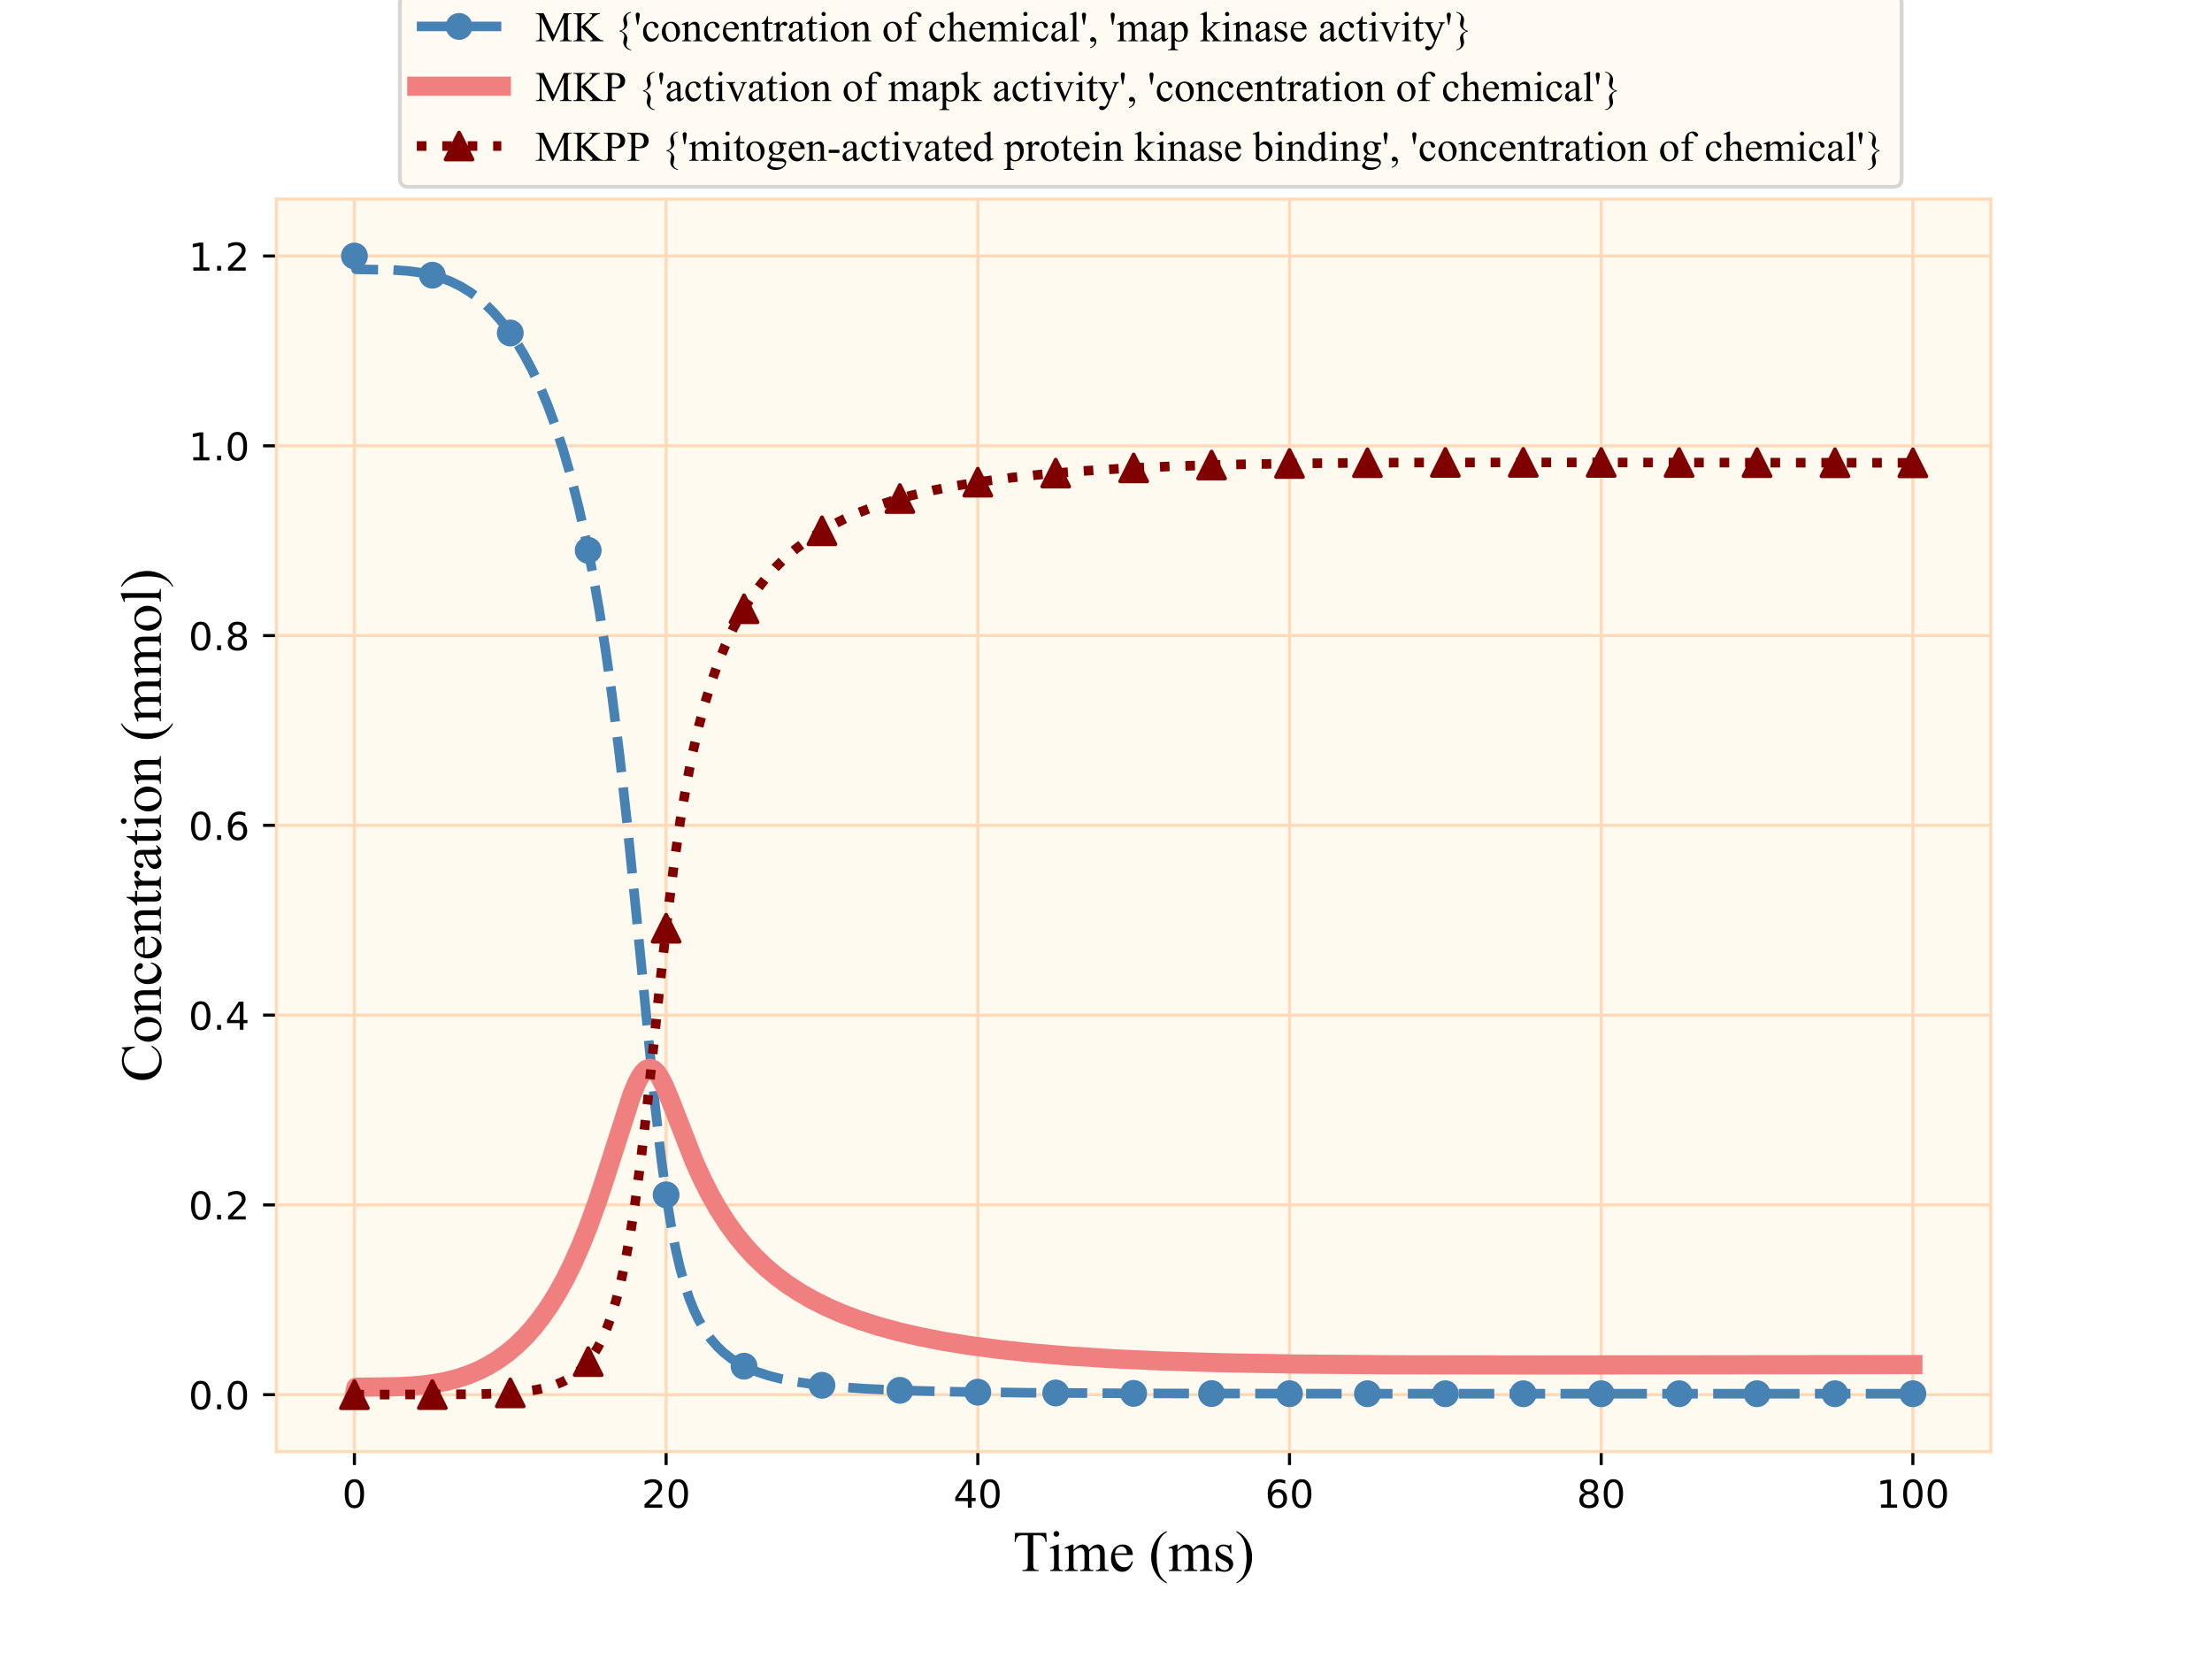 <?xml version="1.0" encoding="utf-8" standalone="no"?>
<!DOCTYPE svg PUBLIC "-//W3C//DTD SVG 1.1//EN"
  "http://www.w3.org/Graphics/SVG/1.1/DTD/svg11.dtd">
<!-- Created with matplotlib (http://matplotlib.org/) -->
<svg height="432pt" version="1.1" viewBox="0 0 576 432" width="576pt" xmlns="http://www.w3.org/2000/svg" xmlns:xlink="http://www.w3.org/1999/xlink">
 <defs>
  <style type="text/css">
*{stroke-linecap:butt;stroke-linejoin:round;}
  </style>
 </defs>
 <g id="figure_1">
  <g id="patch_1">
   <path d="M 0 432 
L 576 432 
L 576 0 
L 0 0 
z
" style="fill:#ffffff;"/>
  </g>
  <g id="axes_1">
   <g id="patch_2">
    <path d="M 72 378 
L 518.4 378 
L 518.4 51.84 
L 72 51.84 
z
" style="fill:#fffaf0;"/>
   </g>
   <g id="matplotlib.axis_1">
    <g id="xtick_1">
     <g id="line2d_1">
      <path clip-path="url(#pd2bcd7f279)" d="M 92.291 378 
L 92.291 51.84 
" style="fill:none;stroke:#ffdab9;stroke-linecap:square;stroke-width:0.8;"/>
     </g>
     <g id="line2d_2">
      <defs>
       <path d="M 0 0 
L 0 3.5 
" id="maa9592f3b7" style="stroke:#000000;stroke-width:0.8;"/>
      </defs>
      <g>
       <use style="stroke:#000000;stroke-width:0.8;" x="92.291" xlink:href="#maa9592f3b7" y="378"/>
      </g>
     </g>
     <g id="text_1">
      <!-- 0 -->
      <defs>
       <path d="M 31.781 66.406 
Q 24.172 66.406 20.328 58.906 
Q 16.5 51.422 16.5 36.375 
Q 16.5 21.391 20.328 13.891 
Q 24.172 6.391 31.781 6.391 
Q 39.453 6.391 43.281 13.891 
Q 47.125 21.391 47.125 36.375 
Q 47.125 51.422 43.281 58.906 
Q 39.453 66.406 31.781 66.406 
z
M 31.781 74.219 
Q 44.047 74.219 50.516 64.516 
Q 56.984 54.828 56.984 36.375 
Q 56.984 17.969 50.516 8.266 
Q 44.047 -1.422 31.781 -1.422 
Q 19.531 -1.422 13.062 8.266 
Q 6.594 17.969 6.594 36.375 
Q 6.594 54.828 13.062 64.516 
Q 19.531 74.219 31.781 74.219 
z
" id="DejaVuSans-30"/>
      </defs>
      <g transform="translate(89.11 392.598)scale(0.1 -0.1)">
       <use xlink:href="#DejaVuSans-30"/>
      </g>
     </g>
    </g>
    <g id="xtick_2">
     <g id="line2d_3">
      <path clip-path="url(#pd2bcd7f279)" d="M 173.455 378 
L 173.455 51.84 
" style="fill:none;stroke:#ffdab9;stroke-linecap:square;stroke-width:0.8;"/>
     </g>
     <g id="line2d_4">
      <g>
       <use style="stroke:#000000;stroke-width:0.8;" x="173.455" xlink:href="#maa9592f3b7" y="378"/>
      </g>
     </g>
     <g id="text_2">
      <!-- 20 -->
      <defs>
       <path d="M 19.188 8.297 
L 53.609 8.297 
L 53.609 0 
L 7.328 0 
L 7.328 8.297 
Q 12.938 14.109 22.625 23.891 
Q 32.328 33.688 34.812 36.531 
Q 39.547 41.844 41.422 45.531 
Q 43.312 49.219 43.312 52.781 
Q 43.312 58.594 39.234 62.25 
Q 35.156 65.922 28.609 65.922 
Q 23.969 65.922 18.812 64.312 
Q 13.672 62.703 7.812 59.422 
L 7.812 69.391 
Q 13.766 71.781 18.938 73 
Q 24.125 74.219 28.422 74.219 
Q 39.75 74.219 46.484 68.547 
Q 53.219 62.891 53.219 53.422 
Q 53.219 48.922 51.531 44.891 
Q 49.859 40.875 45.406 35.406 
Q 44.188 33.984 37.641 27.219 
Q 31.109 20.453 19.188 8.297 
z
" id="DejaVuSans-32"/>
      </defs>
      <g transform="translate(167.092 392.598)scale(0.1 -0.1)">
       <use xlink:href="#DejaVuSans-32"/>
       <use x="63.623" xlink:href="#DejaVuSans-30"/>
      </g>
     </g>
    </g>
    <g id="xtick_3">
     <g id="line2d_5">
      <path clip-path="url(#pd2bcd7f279)" d="M 254.618 378 
L 254.618 51.84 
" style="fill:none;stroke:#ffdab9;stroke-linecap:square;stroke-width:0.8;"/>
     </g>
     <g id="line2d_6">
      <g>
       <use style="stroke:#000000;stroke-width:0.8;" x="254.618" xlink:href="#maa9592f3b7" y="378"/>
      </g>
     </g>
     <g id="text_3">
      <!-- 40 -->
      <defs>
       <path d="M 37.797 64.312 
L 12.891 25.391 
L 37.797 25.391 
z
M 35.203 72.906 
L 47.609 72.906 
L 47.609 25.391 
L 58.016 25.391 
L 58.016 17.188 
L 47.609 17.188 
L 47.609 0 
L 37.797 0 
L 37.797 17.188 
L 4.891 17.188 
L 4.891 26.703 
z
" id="DejaVuSans-34"/>
      </defs>
      <g transform="translate(248.256 392.598)scale(0.1 -0.1)">
       <use xlink:href="#DejaVuSans-34"/>
       <use x="63.623" xlink:href="#DejaVuSans-30"/>
      </g>
     </g>
    </g>
    <g id="xtick_4">
     <g id="line2d_7">
      <path clip-path="url(#pd2bcd7f279)" d="M 335.782 378 
L 335.782 51.84 
" style="fill:none;stroke:#ffdab9;stroke-linecap:square;stroke-width:0.8;"/>
     </g>
     <g id="line2d_8">
      <g>
       <use style="stroke:#000000;stroke-width:0.8;" x="335.782" xlink:href="#maa9592f3b7" y="378"/>
      </g>
     </g>
     <g id="text_4">
      <!-- 60 -->
      <defs>
       <path d="M 33.016 40.375 
Q 26.375 40.375 22.484 35.828 
Q 18.609 31.297 18.609 23.391 
Q 18.609 15.531 22.484 10.953 
Q 26.375 6.391 33.016 6.391 
Q 39.656 6.391 43.531 10.953 
Q 47.406 15.531 47.406 23.391 
Q 47.406 31.297 43.531 35.828 
Q 39.656 40.375 33.016 40.375 
z
M 52.594 71.297 
L 52.594 62.312 
Q 48.875 64.062 45.094 64.984 
Q 41.312 65.922 37.594 65.922 
Q 27.828 65.922 22.672 59.328 
Q 17.531 52.734 16.797 39.406 
Q 19.672 43.656 24.016 45.922 
Q 28.375 48.188 33.594 48.188 
Q 44.578 48.188 50.953 41.516 
Q 57.328 34.859 57.328 23.391 
Q 57.328 12.156 50.688 5.359 
Q 44.047 -1.422 33.016 -1.422 
Q 20.359 -1.422 13.672 8.266 
Q 6.984 17.969 6.984 36.375 
Q 6.984 53.656 15.188 63.938 
Q 23.391 74.219 37.203 74.219 
Q 40.922 74.219 44.703 73.484 
Q 48.484 72.75 52.594 71.297 
z
" id="DejaVuSans-36"/>
      </defs>
      <g transform="translate(329.419 392.598)scale(0.1 -0.1)">
       <use xlink:href="#DejaVuSans-36"/>
       <use x="63.623" xlink:href="#DejaVuSans-30"/>
      </g>
     </g>
    </g>
    <g id="xtick_5">
     <g id="line2d_9">
      <path clip-path="url(#pd2bcd7f279)" d="M 416.945 378 
L 416.945 51.84 
" style="fill:none;stroke:#ffdab9;stroke-linecap:square;stroke-width:0.8;"/>
     </g>
     <g id="line2d_10">
      <g>
       <use style="stroke:#000000;stroke-width:0.8;" x="416.945" xlink:href="#maa9592f3b7" y="378"/>
      </g>
     </g>
     <g id="text_5">
      <!-- 80 -->
      <defs>
       <path d="M 31.781 34.625 
Q 24.75 34.625 20.719 30.859 
Q 16.703 27.094 16.703 20.516 
Q 16.703 13.922 20.719 10.156 
Q 24.75 6.391 31.781 6.391 
Q 38.812 6.391 42.859 10.172 
Q 46.922 13.969 46.922 20.516 
Q 46.922 27.094 42.891 30.859 
Q 38.875 34.625 31.781 34.625 
z
M 21.922 38.812 
Q 15.578 40.375 12.031 44.719 
Q 8.5 49.078 8.5 55.328 
Q 8.5 64.062 14.719 69.141 
Q 20.953 74.219 31.781 74.219 
Q 42.672 74.219 48.875 69.141 
Q 55.078 64.062 55.078 55.328 
Q 55.078 49.078 51.531 44.719 
Q 48 40.375 41.703 38.812 
Q 48.828 37.156 52.797 32.312 
Q 56.781 27.484 56.781 20.516 
Q 56.781 9.906 50.312 4.234 
Q 43.844 -1.422 31.781 -1.422 
Q 19.734 -1.422 13.25 4.234 
Q 6.781 9.906 6.781 20.516 
Q 6.781 27.484 10.781 32.312 
Q 14.797 37.156 21.922 38.812 
z
M 18.312 54.391 
Q 18.312 48.734 21.844 45.562 
Q 25.391 42.391 31.781 42.391 
Q 38.141 42.391 41.719 45.562 
Q 45.312 48.734 45.312 54.391 
Q 45.312 60.062 41.719 63.234 
Q 38.141 66.406 31.781 66.406 
Q 25.391 66.406 21.844 63.234 
Q 18.312 60.062 18.312 54.391 
z
" id="DejaVuSans-38"/>
      </defs>
      <g transform="translate(410.583 392.598)scale(0.1 -0.1)">
       <use xlink:href="#DejaVuSans-38"/>
       <use x="63.623" xlink:href="#DejaVuSans-30"/>
      </g>
     </g>
    </g>
    <g id="xtick_6">
     <g id="line2d_11">
      <path clip-path="url(#pd2bcd7f279)" d="M 498.109 378 
L 498.109 51.84 
" style="fill:none;stroke:#ffdab9;stroke-linecap:square;stroke-width:0.8;"/>
     </g>
     <g id="line2d_12">
      <g>
       <use style="stroke:#000000;stroke-width:0.8;" x="498.109" xlink:href="#maa9592f3b7" y="378"/>
      </g>
     </g>
     <g id="text_6">
      <!-- 100 -->
      <defs>
       <path d="M 12.406 8.297 
L 28.516 8.297 
L 28.516 63.922 
L 10.984 60.406 
L 10.984 69.391 
L 28.422 72.906 
L 38.281 72.906 
L 38.281 8.297 
L 54.391 8.297 
L 54.391 0 
L 12.406 0 
z
" id="DejaVuSans-31"/>
      </defs>
      <g transform="translate(488.565 392.598)scale(0.1 -0.1)">
       <use xlink:href="#DejaVuSans-31"/>
       <use x="63.623" xlink:href="#DejaVuSans-30"/>
       <use x="127.246" xlink:href="#DejaVuSans-30"/>
      </g>
     </g>
    </g>
    <g id="text_7">
     <!-- Time (ms) -->
     <defs>
      <path d="M 57.859 66.219 
L 58.594 50.688 
L 56.734 50.688 
Q 56.203 54.781 55.281 56.547 
Q 53.766 59.375 51.25 60.719 
Q 48.734 62.062 44.625 62.062 
L 35.297 62.062 
L 35.297 11.469 
Q 35.297 5.375 36.625 3.859 
Q 38.484 1.812 42.328 1.812 
L 44.625 1.812 
L 44.625 0 
L 16.547 0 
L 16.547 1.812 
L 18.891 1.812 
Q 23.094 1.812 24.859 4.344 
Q 25.922 5.906 25.922 11.469 
L 25.922 62.062 
L 17.969 62.062 
Q 13.328 62.062 11.375 61.375 
Q 8.844 60.453 7.031 57.812 
Q 5.219 55.172 4.891 50.688 
L 3.031 50.688 
L 3.812 66.219 
z
" id="TimesNewRomanPSMT-54"/>
      <path d="M 14.5 69.438 
Q 16.547 69.438 17.984 67.984 
Q 19.438 66.547 19.438 64.5 
Q 19.438 62.453 17.984 60.984 
Q 16.547 59.516 14.5 59.516 
Q 12.453 59.516 10.984 60.984 
Q 9.516 62.453 9.516 64.5 
Q 9.516 66.547 10.953 67.984 
Q 12.406 69.438 14.5 69.438 
z
M 18.562 46.047 
L 18.562 10.109 
Q 18.562 5.906 19.172 4.516 
Q 19.781 3.125 20.969 2.438 
Q 22.172 1.766 25.344 1.766 
L 25.344 0 
L 3.609 0 
L 3.609 1.766 
Q 6.891 1.766 8 2.391 
Q 9.125 3.031 9.781 4.484 
Q 10.453 5.953 10.453 10.109 
L 10.453 27.344 
Q 10.453 34.625 10.016 36.766 
Q 9.672 38.328 8.938 38.938 
Q 8.203 39.547 6.938 39.547 
Q 5.562 39.547 3.609 38.812 
L 2.938 40.578 
L 16.406 46.047 
z
" id="TimesNewRomanPSMT-69"/>
      <path d="M 16.406 36.531 
Q 21.297 41.406 22.172 42.141 
Q 24.359 44 26.891 45.016 
Q 29.438 46.047 31.938 46.047 
Q 36.141 46.047 39.156 43.594 
Q 42.188 41.156 43.219 36.531 
Q 48.25 42.391 51.703 44.219 
Q 55.172 46.047 58.844 46.047 
Q 62.406 46.047 65.156 44.219 
Q 67.922 42.391 69.531 38.234 
Q 70.609 35.406 70.609 29.344 
L 70.609 10.109 
Q 70.609 5.906 71.234 4.344 
Q 71.734 3.266 73.047 2.516 
Q 74.359 1.766 77.344 1.766 
L 77.344 0 
L 55.281 0 
L 55.281 1.766 
L 56.203 1.766 
Q 59.078 1.766 60.688 2.875 
Q 61.812 3.656 62.312 5.375 
Q 62.5 6.203 62.5 10.109 
L 62.5 29.344 
Q 62.5 34.812 61.188 37.062 
Q 59.281 40.188 55.078 40.188 
Q 52.484 40.188 49.875 38.891 
Q 47.266 37.594 43.562 34.078 
L 43.453 33.547 
L 43.562 31.453 
L 43.562 10.109 
Q 43.562 5.516 44.062 4.391 
Q 44.578 3.266 45.984 2.516 
Q 47.406 1.766 50.828 1.766 
L 50.828 0 
L 28.219 0 
L 28.219 1.766 
Q 31.938 1.766 33.328 2.641 
Q 34.719 3.516 35.25 5.281 
Q 35.5 6.109 35.5 10.109 
L 35.5 29.344 
Q 35.5 34.812 33.891 37.203 
Q 31.734 40.328 27.875 40.328 
Q 25.25 40.328 22.656 38.922 
Q 18.609 36.766 16.406 34.078 
L 16.406 10.109 
Q 16.406 5.719 17.016 4.391 
Q 17.625 3.078 18.812 2.422 
Q 20.016 1.766 23.688 1.766 
L 23.688 0 
L 1.562 0 
L 1.562 1.766 
Q 4.641 1.766 5.859 2.422 
Q 7.078 3.078 7.703 4.516 
Q 8.344 5.953 8.344 10.109 
L 8.344 27.203 
Q 8.344 34.578 7.906 36.719 
Q 7.562 38.328 6.828 38.938 
Q 6.109 39.547 4.828 39.547 
Q 3.469 39.547 1.562 38.812 
L 0.828 40.578 
L 14.312 46.047 
L 16.406 46.047 
z
" id="TimesNewRomanPSMT-6d"/>
      <path d="M 10.641 27.875 
Q 10.594 17.922 15.484 12.25 
Q 20.359 6.594 26.953 6.594 
Q 31.344 6.594 34.594 9 
Q 37.844 11.422 40.047 17.281 
L 41.547 16.312 
Q 40.531 9.625 35.594 4.125 
Q 30.672 -1.375 23.25 -1.375 
Q 15.188 -1.375 9.453 4.906 
Q 3.719 11.188 3.719 21.781 
Q 3.719 33.25 9.594 39.672 
Q 15.484 46.094 24.359 46.094 
Q 31.891 46.094 36.719 41.141 
Q 41.547 36.188 41.547 27.875 
z
M 10.641 30.719 
L 31.344 30.719 
Q 31.109 35.016 30.328 36.766 
Q 29.109 39.5 26.688 41.062 
Q 24.266 42.625 21.625 42.625 
Q 17.578 42.625 14.375 39.469 
Q 11.188 36.328 10.641 30.719 
z
" id="TimesNewRomanPSMT-65"/>
      <path id="TimesNewRomanPSMT-20"/>
      <path d="M 31.062 -19.578 
L 31.062 -21.391 
Q 23.688 -17.672 18.75 -12.703 
Q 11.719 -5.609 7.906 4 
Q 4.109 13.625 4.109 23.969 
Q 4.109 39.109 11.578 51.578 
Q 19.047 64.062 31.062 69.438 
L 31.062 67.391 
Q 25.047 64.062 21.188 58.297 
Q 17.328 52.547 15.422 43.703 
Q 13.531 34.859 13.531 25.25 
Q 13.531 14.797 15.141 6.25 
Q 16.406 -0.484 18.203 -4.562 
Q 20.016 -8.641 23.062 -12.391 
Q 26.125 -16.156 31.062 -19.578 
z
" id="TimesNewRomanPSMT-28"/>
      <path d="M 32.031 46.047 
L 32.031 30.812 
L 30.422 30.812 
Q 28.562 37.984 25.656 40.578 
Q 22.75 43.172 18.266 43.172 
Q 14.844 43.172 12.734 41.359 
Q 10.641 39.547 10.641 37.359 
Q 10.641 34.625 12.203 32.672 
Q 13.719 30.672 18.359 28.422 
L 25.484 24.953 
Q 35.406 20.125 35.406 12.203 
Q 35.406 6.109 30.781 2.359 
Q 26.172 -1.375 20.453 -1.375 
Q 16.359 -1.375 11.078 0.094 
Q 9.469 0.594 8.453 0.594 
Q 7.328 0.594 6.688 -0.688 
L 5.078 -0.688 
L 5.078 15.281 
L 6.688 15.281 
Q 8.062 8.453 11.906 4.984 
Q 15.766 1.516 20.562 1.516 
Q 23.922 1.516 26.047 3.484 
Q 28.172 5.469 28.172 8.25 
Q 28.172 11.625 25.797 13.922 
Q 23.438 16.219 16.359 19.734 
Q 9.281 23.25 7.078 26.078 
Q 4.891 28.859 4.891 33.109 
Q 4.891 38.625 8.672 42.328 
Q 12.453 46.047 18.453 46.047 
Q 21.094 46.047 24.859 44.922 
Q 27.344 44.188 28.172 44.188 
Q 28.953 44.188 29.391 44.531 
Q 29.828 44.875 30.422 46.047 
z
" id="TimesNewRomanPSMT-73"/>
      <path d="M 2.25 67.391 
L 2.25 69.438 
Q 9.672 65.766 14.594 60.797 
Q 21.578 53.656 25.391 44.062 
Q 29.203 34.469 29.203 24.078 
Q 29.203 8.938 21.75 -3.531 
Q 14.312 -16.016 2.25 -21.391 
L 2.25 -19.578 
Q 8.25 -16.219 12.125 -10.469 
Q 16.016 -4.734 17.891 4.125 
Q 19.781 12.984 19.781 22.609 
Q 19.781 33.016 18.172 41.609 
Q 16.938 48.344 15.109 52.391 
Q 13.281 56.453 10.25 60.203 
Q 7.234 63.969 2.25 67.391 
z
" id="TimesNewRomanPSMT-29"/>
     </defs>
     <g transform="translate(263.754 409.094)scale(0.15 -0.15)">
      <use xlink:href="#TimesNewRomanPSMT-54"/>
      <use x="61.037" xlink:href="#TimesNewRomanPSMT-69"/>
      <use x="88.82" xlink:href="#TimesNewRomanPSMT-6d"/>
      <use x="166.604" xlink:href="#TimesNewRomanPSMT-65"/>
      <use x="210.988" xlink:href="#TimesNewRomanPSMT-20"/>
      <use x="235.988" xlink:href="#TimesNewRomanPSMT-28"/>
      <use x="269.289" xlink:href="#TimesNewRomanPSMT-6d"/>
      <use x="347.072" xlink:href="#TimesNewRomanPSMT-73"/>
      <use x="385.988" xlink:href="#TimesNewRomanPSMT-29"/>
     </g>
    </g>
   </g>
   <g id="matplotlib.axis_2">
    <g id="ytick_1">
     <g id="line2d_13">
      <path clip-path="url(#pd2bcd7f279)" d="M 72 363.175 
L 518.4 363.175 
" style="fill:none;stroke:#ffdab9;stroke-linecap:square;stroke-width:0.8;"/>
     </g>
     <g id="line2d_14">
      <defs>
       <path d="M 0 0 
L -3.5 0 
" id="m022f6853b7" style="stroke:#000000;stroke-width:0.8;"/>
      </defs>
      <g>
       <use style="stroke:#000000;stroke-width:0.8;" x="72" xlink:href="#m022f6853b7" y="363.175"/>
      </g>
     </g>
     <g id="text_8">
      <!-- 0.0 -->
      <defs>
       <path d="M 10.688 12.406 
L 21 12.406 
L 21 0 
L 10.688 0 
z
" id="DejaVuSans-2e"/>
      </defs>
      <g transform="translate(49.097 366.974)scale(0.1 -0.1)">
       <use xlink:href="#DejaVuSans-30"/>
       <use x="63.623" xlink:href="#DejaVuSans-2e"/>
       <use x="95.41" xlink:href="#DejaVuSans-30"/>
      </g>
     </g>
    </g>
    <g id="ytick_2">
     <g id="line2d_15">
      <path clip-path="url(#pd2bcd7f279)" d="M 72 313.756 
L 518.4 313.756 
" style="fill:none;stroke:#ffdab9;stroke-linecap:square;stroke-width:0.8;"/>
     </g>
     <g id="line2d_16">
      <g>
       <use style="stroke:#000000;stroke-width:0.8;" x="72" xlink:href="#m022f6853b7" y="313.756"/>
      </g>
     </g>
     <g id="text_9">
      <!-- 0.2 -->
      <g transform="translate(49.097 317.556)scale(0.1 -0.1)">
       <use xlink:href="#DejaVuSans-30"/>
       <use x="63.623" xlink:href="#DejaVuSans-2e"/>
       <use x="95.41" xlink:href="#DejaVuSans-32"/>
      </g>
     </g>
    </g>
    <g id="ytick_3">
     <g id="line2d_17">
      <path clip-path="url(#pd2bcd7f279)" d="M 72 264.338 
L 518.4 264.338 
" style="fill:none;stroke:#ffdab9;stroke-linecap:square;stroke-width:0.8;"/>
     </g>
     <g id="line2d_18">
      <g>
       <use style="stroke:#000000;stroke-width:0.8;" x="72" xlink:href="#m022f6853b7" y="264.338"/>
      </g>
     </g>
     <g id="text_10">
      <!-- 0.4 -->
      <g transform="translate(49.097 268.137)scale(0.1 -0.1)">
       <use xlink:href="#DejaVuSans-30"/>
       <use x="63.623" xlink:href="#DejaVuSans-2e"/>
       <use x="95.41" xlink:href="#DejaVuSans-34"/>
      </g>
     </g>
    </g>
    <g id="ytick_4">
     <g id="line2d_19">
      <path clip-path="url(#pd2bcd7f279)" d="M 72 214.92 
L 518.4 214.92 
" style="fill:none;stroke:#ffdab9;stroke-linecap:square;stroke-width:0.8;"/>
     </g>
     <g id="line2d_20">
      <g>
       <use style="stroke:#000000;stroke-width:0.8;" x="72" xlink:href="#m022f6853b7" y="214.92"/>
      </g>
     </g>
     <g id="text_11">
      <!-- 0.6 -->
      <g transform="translate(49.097 218.719)scale(0.1 -0.1)">
       <use xlink:href="#DejaVuSans-30"/>
       <use x="63.623" xlink:href="#DejaVuSans-2e"/>
       <use x="95.41" xlink:href="#DejaVuSans-36"/>
      </g>
     </g>
    </g>
    <g id="ytick_5">
     <g id="line2d_21">
      <path clip-path="url(#pd2bcd7f279)" d="M 72 165.502 
L 518.4 165.502 
" style="fill:none;stroke:#ffdab9;stroke-linecap:square;stroke-width:0.8;"/>
     </g>
     <g id="line2d_22">
      <g>
       <use style="stroke:#000000;stroke-width:0.8;" x="72" xlink:href="#m022f6853b7" y="165.502"/>
      </g>
     </g>
     <g id="text_12">
      <!-- 0.8 -->
      <g transform="translate(49.097 169.301)scale(0.1 -0.1)">
       <use xlink:href="#DejaVuSans-30"/>
       <use x="63.623" xlink:href="#DejaVuSans-2e"/>
       <use x="95.41" xlink:href="#DejaVuSans-38"/>
      </g>
     </g>
    </g>
    <g id="ytick_6">
     <g id="line2d_23">
      <path clip-path="url(#pd2bcd7f279)" d="M 72 116.084 
L 518.4 116.084 
" style="fill:none;stroke:#ffdab9;stroke-linecap:square;stroke-width:0.8;"/>
     </g>
     <g id="line2d_24">
      <g>
       <use style="stroke:#000000;stroke-width:0.8;" x="72" xlink:href="#m022f6853b7" y="116.084"/>
      </g>
     </g>
     <g id="text_13">
      <!-- 1.0 -->
      <g transform="translate(49.097 119.883)scale(0.1 -0.1)">
       <use xlink:href="#DejaVuSans-31"/>
       <use x="63.623" xlink:href="#DejaVuSans-2e"/>
       <use x="95.41" xlink:href="#DejaVuSans-30"/>
      </g>
     </g>
    </g>
    <g id="ytick_7">
     <g id="line2d_25">
      <path clip-path="url(#pd2bcd7f279)" d="M 72 66.665 
L 518.4 66.665 
" style="fill:none;stroke:#ffdab9;stroke-linecap:square;stroke-width:0.8;"/>
     </g>
     <g id="line2d_26">
      <g>
       <use style="stroke:#000000;stroke-width:0.8;" x="72" xlink:href="#m022f6853b7" y="66.665"/>
      </g>
     </g>
     <g id="text_14">
      <!-- 1.2 -->
      <g transform="translate(49.097 70.465)scale(0.1 -0.1)">
       <use xlink:href="#DejaVuSans-31"/>
       <use x="63.623" xlink:href="#DejaVuSans-2e"/>
       <use x="95.41" xlink:href="#DejaVuSans-32"/>
      </g>
     </g>
    </g>
    <g id="text_15">
     <!-- Concentration (mmol) -->
     <defs>
      <path d="M 60.203 67.719 
L 61.719 45.219 
L 60.203 45.219 
Q 57.172 55.328 51.562 59.766 
Q 45.953 64.203 38.094 64.203 
Q 31.5 64.203 26.172 60.859 
Q 20.844 57.516 17.797 50.188 
Q 14.75 42.875 14.75 31.984 
Q 14.75 23 17.625 16.406 
Q 20.516 9.812 26.297 6.297 
Q 32.078 2.781 39.5 2.781 
Q 45.953 2.781 50.875 5.531 
Q 55.812 8.297 61.719 16.5 
L 63.234 15.531 
Q 58.25 6.688 51.609 2.578 
Q 44.969 -1.516 35.844 -1.516 
Q 19.391 -1.516 10.359 10.688 
Q 3.609 19.781 3.609 32.078 
Q 3.609 42 8.047 50.297 
Q 12.5 58.594 20.281 63.156 
Q 28.078 67.719 37.312 67.719 
Q 44.484 67.719 51.469 64.203 
Q 53.516 63.141 54.391 63.141 
Q 55.719 63.141 56.688 64.062 
Q 57.953 65.375 58.5 67.719 
z
" id="TimesNewRomanPSMT-43"/>
      <path d="M 25 46.047 
Q 35.156 46.047 41.312 38.328 
Q 46.531 31.734 46.531 23.188 
Q 46.531 17.188 43.641 11.031 
Q 40.766 4.891 35.719 1.75 
Q 30.672 -1.375 24.469 -1.375 
Q 14.359 -1.375 8.406 6.688 
Q 3.375 13.484 3.375 21.922 
Q 3.375 28.078 6.422 34.156 
Q 9.469 40.234 14.453 43.141 
Q 19.438 46.047 25 46.047 
z
M 23.484 42.875 
Q 20.906 42.875 18.281 41.328 
Q 15.672 39.797 14.062 35.938 
Q 12.453 32.078 12.453 26.031 
Q 12.453 16.266 16.328 9.172 
Q 20.219 2.094 26.562 2.094 
Q 31.297 2.094 34.375 6 
Q 37.453 9.906 37.453 19.438 
Q 37.453 31.344 32.328 38.188 
Q 28.859 42.875 23.484 42.875 
z
" id="TimesNewRomanPSMT-6f"/>
      <path d="M 16.156 36.578 
Q 24.031 46.047 31.156 46.047 
Q 34.812 46.047 37.453 44.219 
Q 40.094 42.391 41.656 38.188 
Q 42.719 35.25 42.719 29.203 
L 42.719 10.109 
Q 42.719 5.859 43.406 4.344 
Q 43.953 3.125 45.141 2.438 
Q 46.344 1.766 49.562 1.766 
L 49.562 0 
L 27.438 0 
L 27.438 1.766 
L 28.375 1.766 
Q 31.5 1.766 32.734 2.703 
Q 33.984 3.656 34.469 5.516 
Q 34.672 6.25 34.672 10.109 
L 34.672 28.422 
Q 34.672 34.516 33.078 37.281 
Q 31.5 40.047 27.734 40.047 
Q 21.922 40.047 16.156 33.688 
L 16.156 10.109 
Q 16.156 5.562 16.703 4.5 
Q 17.391 3.078 18.578 2.422 
Q 19.781 1.766 23.438 1.766 
L 23.438 0 
L 1.312 0 
L 1.312 1.766 
L 2.297 1.766 
Q 5.719 1.766 6.906 3.484 
Q 8.109 5.219 8.109 10.109 
L 8.109 26.703 
Q 8.109 34.766 7.734 36.516 
Q 7.375 38.281 6.609 38.906 
Q 5.859 39.547 4.594 39.547 
Q 3.219 39.547 1.312 38.812 
L 0.594 40.578 
L 14.062 46.047 
L 16.156 46.047 
z
" id="TimesNewRomanPSMT-6e"/>
      <path d="M 41.109 17 
Q 39.312 8.156 34.031 3.391 
Q 28.766 -1.375 22.359 -1.375 
Q 14.75 -1.375 9.078 5.016 
Q 3.422 11.422 3.422 22.312 
Q 3.422 32.859 9.688 39.453 
Q 15.969 46.047 24.75 46.047 
Q 31.344 46.047 35.594 42.547 
Q 39.844 39.062 39.844 35.297 
Q 39.844 33.453 38.641 32.297 
Q 37.453 31.156 35.297 31.156 
Q 32.422 31.156 30.953 33.016 
Q 30.125 34.031 29.859 36.906 
Q 29.594 39.797 27.875 41.312 
Q 26.172 42.781 23.141 42.781 
Q 18.266 42.781 15.281 39.156 
Q 11.328 34.375 11.328 26.516 
Q 11.328 18.5 15.25 12.375 
Q 19.188 6.25 25.875 6.25 
Q 30.672 6.25 34.469 9.516 
Q 37.156 11.766 39.703 17.672 
z
" id="TimesNewRomanPSMT-63"/>
      <path d="M 16.109 59.422 
L 16.109 44.734 
L 26.562 44.734 
L 26.562 41.312 
L 16.109 41.312 
L 16.109 12.312 
Q 16.109 7.953 17.359 6.438 
Q 18.609 4.938 20.562 4.938 
Q 22.172 4.938 23.688 5.938 
Q 25.203 6.938 26.031 8.891 
L 27.938 8.891 
Q 26.219 4.109 23.094 1.688 
Q 19.969 -0.734 16.656 -0.734 
Q 14.406 -0.734 12.25 0.516 
Q 10.109 1.766 9.078 4.078 
Q 8.062 6.391 8.062 11.234 
L 8.062 41.312 
L 0.984 41.312 
L 0.984 42.922 
Q 3.656 44 6.469 46.562 
Q 9.281 49.125 11.469 52.641 
Q 12.594 54.5 14.594 59.422 
z
" id="TimesNewRomanPSMT-74"/>
      <path d="M 16.219 46.047 
L 16.219 35.984 
Q 21.828 46.047 27.734 46.047 
Q 30.422 46.047 32.172 44.406 
Q 33.938 42.781 33.938 40.625 
Q 33.938 38.719 32.656 37.391 
Q 31.391 36.078 29.641 36.078 
Q 27.938 36.078 25.812 37.766 
Q 23.688 39.453 22.656 39.453 
Q 21.781 39.453 20.75 38.484 
Q 18.562 36.469 16.219 31.891 
L 16.219 10.453 
Q 16.219 6.734 17.141 4.828 
Q 17.781 3.516 19.391 2.641 
Q 21 1.766 24.031 1.766 
L 24.031 0 
L 1.125 0 
L 1.125 1.766 
Q 4.547 1.766 6.203 2.828 
Q 7.422 3.609 7.906 5.328 
Q 8.156 6.156 8.156 10.062 
L 8.156 27.391 
Q 8.156 35.203 7.828 36.688 
Q 7.516 38.188 6.656 38.859 
Q 5.812 39.547 4.547 39.547 
Q 3.031 39.547 1.125 38.812 
L 0.641 40.578 
L 14.156 46.047 
z
" id="TimesNewRomanPSMT-72"/>
      <path d="M 28.469 6.453 
Q 21.578 1.125 19.828 0.297 
Q 17.188 -0.922 14.203 -0.922 
Q 9.578 -0.922 6.562 2.25 
Q 3.562 5.422 3.562 10.594 
Q 3.562 13.875 5.031 16.266 
Q 7.031 19.578 11.984 22.5 
Q 16.938 25.438 28.469 29.641 
L 28.469 31.391 
Q 28.469 38.094 26.344 40.578 
Q 24.219 43.062 20.172 43.062 
Q 17.094 43.062 15.281 41.406 
Q 13.422 39.75 13.422 37.594 
L 13.531 34.766 
Q 13.531 32.516 12.375 31.297 
Q 11.234 30.078 9.375 30.078 
Q 7.562 30.078 6.422 31.344 
Q 5.281 32.625 5.281 34.812 
Q 5.281 39.016 9.578 42.531 
Q 13.875 46.047 21.625 46.047 
Q 27.594 46.047 31.391 44.047 
Q 34.281 42.531 35.641 39.312 
Q 36.531 37.203 36.531 30.719 
L 36.531 15.531 
Q 36.531 9.125 36.766 7.688 
Q 37.016 6.25 37.578 5.766 
Q 38.141 5.281 38.875 5.281 
Q 39.656 5.281 40.234 5.609 
Q 41.266 6.25 44.188 9.188 
L 44.188 6.453 
Q 38.719 -0.875 33.734 -0.875 
Q 31.344 -0.875 29.922 0.781 
Q 28.516 2.438 28.469 6.453 
z
M 28.469 9.625 
L 28.469 26.656 
Q 21.094 23.734 18.953 22.516 
Q 15.094 20.359 13.422 18.016 
Q 11.766 15.672 11.766 12.891 
Q 11.766 9.375 13.859 7.047 
Q 15.969 4.734 18.703 4.734 
Q 22.406 4.734 28.469 9.625 
z
" id="TimesNewRomanPSMT-61"/>
      <path d="M 18.5 69.438 
L 18.5 10.109 
Q 18.5 5.906 19.109 4.531 
Q 19.734 3.172 21 2.469 
Q 22.266 1.766 25.734 1.766 
L 25.734 0 
L 3.812 0 
L 3.812 1.766 
Q 6.891 1.766 8 2.391 
Q 9.125 3.031 9.766 4.484 
Q 10.406 5.953 10.406 10.109 
L 10.406 50.734 
Q 10.406 58.297 10.062 60.031 
Q 9.719 61.766 8.953 62.391 
Q 8.203 63.031 7.031 63.031 
Q 5.766 63.031 3.812 62.25 
L 2.984 63.969 
L 16.312 69.438 
z
" id="TimesNewRomanPSMT-6c"/>
     </defs>
     <g transform="translate(41.888 281.779)rotate(-90)scale(0.15 -0.15)">
      <use xlink:href="#TimesNewRomanPSMT-43"/>
      <use x="66.699" xlink:href="#TimesNewRomanPSMT-6f"/>
      <use x="116.699" xlink:href="#TimesNewRomanPSMT-6e"/>
      <use x="166.699" xlink:href="#TimesNewRomanPSMT-63"/>
      <use x="211.084" xlink:href="#TimesNewRomanPSMT-65"/>
      <use x="255.469" xlink:href="#TimesNewRomanPSMT-6e"/>
      <use x="305.469" xlink:href="#TimesNewRomanPSMT-74"/>
      <use x="333.252" xlink:href="#TimesNewRomanPSMT-72"/>
      <use x="366.553" xlink:href="#TimesNewRomanPSMT-61"/>
      <use x="410.938" xlink:href="#TimesNewRomanPSMT-74"/>
      <use x="438.721" xlink:href="#TimesNewRomanPSMT-69"/>
      <use x="466.504" xlink:href="#TimesNewRomanPSMT-6f"/>
      <use x="516.504" xlink:href="#TimesNewRomanPSMT-6e"/>
      <use x="566.504" xlink:href="#TimesNewRomanPSMT-20"/>
      <use x="591.504" xlink:href="#TimesNewRomanPSMT-28"/>
      <use x="624.805" xlink:href="#TimesNewRomanPSMT-6d"/>
      <use x="702.588" xlink:href="#TimesNewRomanPSMT-6d"/>
      <use x="780.371" xlink:href="#TimesNewRomanPSMT-6f"/>
      <use x="830.371" xlink:href="#TimesNewRomanPSMT-6c"/>
      <use x="858.154" xlink:href="#TimesNewRomanPSMT-29"/>
     </g>
    </g>
   </g>
   <g id="line2d_27">
    <path clip-path="url(#pd2bcd7f279)" d="M 92.291 66.665 
L 92.697 70.131 
L 94.32 70.163 
L 102.031 70.274 
L 106.089 70.547 
L 109.335 70.975 
L 112.176 71.559 
L 115.017 72.391 
L 117.452 73.338 
L 119.887 74.536 
L 122.321 76.019 
L 124.351 77.5 
L 126.38 79.227 
L 128.409 81.224 
L 130.438 83.519 
L 132.467 86.141 
L 134.496 89.124 
L 136.525 92.504 
L 138.554 96.327 
L 140.583 100.644 
L 142.612 105.515 
L 144.641 111.014 
L 146.671 117.227 
L 148.7 124.263 
L 150.729 132.249 
L 152.758 141.344 
L 154.381 149.543 
L 156.004 158.68 
L 157.628 168.876 
L 159.251 180.249 
L 161.28 196.276 
L 163.309 214.382 
L 165.744 238.53 
L 170.614 288.2 
L 172.237 302.179 
L 173.455 311.132 
L 174.672 318.725 
L 175.889 325.06 
L 177.107 330.306 
L 178.324 334.646 
L 179.542 338.251 
L 180.759 341.263 
L 181.977 343.796 
L 183.6 346.584 
L 185.223 348.846 
L 186.847 350.701 
L 188.47 352.24 
L 190.499 353.816 
L 192.528 355.095 
L 194.963 356.331 
L 197.398 357.32 
L 200.239 358.242 
L 203.485 359.067 
L 207.543 359.852 
L 212.413 360.544 
L 218.095 361.121 
L 225.399 361.63 
L 235.139 362.064 
L 248.125 362.405 
L 267.199 362.666 
L 298.041 362.842 
L 358.102 362.923 
L 498.109 362.921 
L 498.109 362.921 
" style="fill:none;stroke:#4682b4;stroke-dasharray:9.25,4;stroke-dashoffset:0;stroke-width:2.5;"/>
    <defs>
     <path d="M 0 3 
C 0.796 3 1.559 2.684 2.121 2.121 
C 2.684 1.559 3 0.796 3 0 
C 3 -0.796 2.684 -1.559 2.121 -2.121 
C 1.559 -2.684 0.796 -3 0 -3 
C -0.796 -3 -1.559 -2.684 -2.121 -2.121 
C -2.684 -1.559 -3 -0.796 -3 0 
C -3 0.796 -2.684 1.559 -2.121 2.121 
C -1.559 2.684 -0.796 3 0 3 
z
" id="mba189b81c1" style="stroke:#4682b4;"/>
    </defs>
    <g clip-path="url(#pd2bcd7f279)">
     <use style="fill:#4682b4;stroke:#4682b4;" x="92.291" xlink:href="#mba189b81c1" y="66.665"/>
     <use style="fill:#4682b4;stroke:#4682b4;" x="112.582" xlink:href="#mba189b81c1" y="71.662"/>
     <use style="fill:#4682b4;stroke:#4682b4;" x="132.873" xlink:href="#mba189b81c1" y="86.708"/>
     <use style="fill:#4682b4;stroke:#4682b4;" x="153.164" xlink:href="#mba189b81c1" y="143.311"/>
     <use style="fill:#4682b4;stroke:#4682b4;" x="173.455" xlink:href="#mba189b81c1" y="311.132"/>
     <use style="fill:#4682b4;stroke:#4682b4;" x="193.745" xlink:href="#mba189b81c1" y="355.748"/>
     <use style="fill:#4682b4;stroke:#4682b4;" x="214.036" xlink:href="#mba189b81c1" y="360.73"/>
     <use style="fill:#4682b4;stroke:#4682b4;" x="234.327" xlink:href="#mba189b81c1" y="362.036"/>
     <use style="fill:#4682b4;stroke:#4682b4;" x="254.618" xlink:href="#mba189b81c1" y="362.517"/>
     <use style="fill:#4682b4;stroke:#4682b4;" x="274.909" xlink:href="#mba189b81c1" y="362.729"/>
     <use style="fill:#4682b4;stroke:#4682b4;" x="295.2" xlink:href="#mba189b81c1" y="362.832"/>
     <use style="fill:#4682b4;stroke:#4682b4;" x="315.491" xlink:href="#mba189b81c1" y="362.884"/>
     <use style="fill:#4682b4;stroke:#4682b4;" x="335.782" xlink:href="#mba189b81c1" y="362.91"/>
     <use style="fill:#4682b4;stroke:#4682b4;" x="356.073" xlink:href="#mba189b81c1" y="362.922"/>
     <use style="fill:#4682b4;stroke:#4682b4;" x="376.364" xlink:href="#mba189b81c1" y="362.927"/>
     <use style="fill:#4682b4;stroke:#4682b4;" x="396.655" xlink:href="#mba189b81c1" y="362.928"/>
     <use style="fill:#4682b4;stroke:#4682b4;" x="416.945" xlink:href="#mba189b81c1" y="362.927"/>
     <use style="fill:#4682b4;stroke:#4682b4;" x="437.236" xlink:href="#mba189b81c1" y="362.925"/>
     <use style="fill:#4682b4;stroke:#4682b4;" x="457.527" xlink:href="#mba189b81c1" y="362.923"/>
     <use style="fill:#4682b4;stroke:#4682b4;" x="477.818" xlink:href="#mba189b81c1" y="362.922"/>
     <use style="fill:#4682b4;stroke:#4682b4;" x="498.109" xlink:href="#mba189b81c1" y="362.921"/>
    </g>
   </g>
   <g id="line2d_28">
    <path clip-path="url(#pd2bcd7f279)" d="M 92.291 363.175 
L 92.697 361.221 
L 95.132 361.199 
L 103.654 361.091 
L 108.524 360.814 
L 112.582 360.351 
L 115.828 359.771 
L 119.075 358.959 
L 121.916 358.018 
L 124.756 356.828 
L 127.191 355.58 
L 129.626 354.094 
L 132.061 352.34 
L 134.496 350.285 
L 136.931 347.89 
L 138.96 345.605 
L 140.989 343.026 
L 143.018 340.122 
L 145.047 336.86 
L 147.076 333.202 
L 149.105 329.111 
L 151.135 324.55 
L 153.164 319.492 
L 155.599 312.754 
L 158.033 305.344 
L 164.527 285.084 
L 165.744 282.15 
L 166.556 280.569 
L 167.367 279.352 
L 168.179 278.549 
L 168.991 278.195 
L 169.396 278.192 
L 170.208 278.533 
L 171.02 279.317 
L 171.831 280.499 
L 173.049 282.882 
L 174.672 286.81 
L 180.759 302.447 
L 182.788 306.926 
L 184.817 310.948 
L 186.847 314.547 
L 189.281 318.373 
L 191.716 321.734 
L 194.151 324.7 
L 196.586 327.328 
L 199.427 330.034 
L 202.268 332.412 
L 205.108 334.513 
L 208.355 336.628 
L 211.601 338.487 
L 215.254 340.32 
L 219.312 342.09 
L 223.776 343.767 
L 228.646 345.333 
L 233.921 346.776 
L 239.603 348.09 
L 245.69 349.272 
L 252.589 350.387 
L 260.3 351.404 
L 268.822 352.306 
L 278.561 353.113 
L 289.924 353.823 
L 302.911 354.403 
L 318.332 354.86 
L 337.405 355.19 
L 362.566 355.384 
L 401.524 355.435 
L 498.109 355.327 
L 498.109 355.327 
" style="fill:none;stroke:#f08080;stroke-linecap:square;stroke-width:5;"/>
   </g>
   <g id="line2d_29">
    <path clip-path="url(#pd2bcd7f279)" d="M 92.291 363.175 
L 96.349 363.161 
L 123.945 363.05 
L 131.249 362.803 
L 135.713 362.455 
L 139.366 361.953 
L 142.207 361.342 
L 144.641 360.588 
L 146.671 359.731 
L 148.294 358.846 
L 149.917 357.734 
L 151.54 356.331 
L 153.164 354.558 
L 154.381 352.926 
L 155.599 350.973 
L 156.816 348.637 
L 158.033 345.839 
L 159.251 342.489 
L 160.468 338.482 
L 161.686 333.702 
L 162.903 328.027 
L 164.121 321.341 
L 165.338 313.552 
L 166.961 301.403 
L 168.585 287.415 
L 171.831 256.584 
L 173.86 238.194 
L 175.484 225.19 
L 177.107 213.938 
L 178.73 204.323 
L 180.353 196.114 
L 181.977 189.072 
L 183.6 182.992 
L 185.223 177.702 
L 186.847 173.068 
L 188.876 168.033 
L 190.905 163.687 
L 192.934 159.902 
L 194.963 156.581 
L 196.992 153.646 
L 199.427 150.549 
L 201.862 147.838 
L 204.297 145.448 
L 207.137 142.998 
L 209.978 140.852 
L 213.225 138.708 
L 216.471 136.839 
L 220.124 135.007 
L 223.776 133.413 
L 227.834 131.874 
L 232.298 130.414 
L 237.168 129.051 
L 242.849 127.707 
L 248.937 126.504 
L 255.836 125.377 
L 263.546 124.355 
L 272.068 123.453 
L 281.808 122.651 
L 292.765 121.973 
L 305.751 121.399 
L 321.172 120.951 
L 340.246 120.632 
L 365.407 120.448 
L 405.177 120.408 
L 498.109 120.52 
L 498.109 120.52 
" style="fill:none;stroke:#800000;stroke-dasharray:2.5,4.125;stroke-dashoffset:0;stroke-width:2.5;"/>
    <defs>
     <path d="M 0 -3.5 
L -3.5 3.5 
L 3.5 3.5 
z
" id="md8493866b4" style="stroke:#800000;stroke-linejoin:miter;"/>
    </defs>
    <g clip-path="url(#pd2bcd7f279)">
     <use style="fill:#800000;stroke:#800000;stroke-linejoin:miter;" x="92.291" xlink:href="#md8493866b4" y="363.175"/>
     <use style="fill:#800000;stroke:#800000;stroke-linejoin:miter;" x="112.582" xlink:href="#md8493866b4" y="363.147"/>
     <use style="fill:#800000;stroke:#800000;stroke-linejoin:miter;" x="132.873" xlink:href="#md8493866b4" y="362.701"/>
     <use style="fill:#800000;stroke:#800000;stroke-linejoin:miter;" x="153.164" xlink:href="#md8493866b4" y="354.558"/>
     <use style="fill:#800000;stroke:#800000;stroke-linejoin:miter;" x="173.455" xlink:href="#md8493866b4" y="241.706"/>
     <use style="fill:#800000;stroke:#800000;stroke-linejoin:miter;" x="193.745" xlink:href="#md8493866b4" y="158.523"/>
     <use style="fill:#800000;stroke:#800000;stroke-linejoin:miter;" x="214.036" xlink:href="#md8493866b4" y="138.217"/>
     <use style="fill:#800000;stroke:#800000;stroke-linejoin:miter;" x="234.327" xlink:href="#md8493866b4" y="129.82"/>
     <use style="fill:#800000;stroke:#800000;stroke-linejoin:miter;" x="254.618" xlink:href="#md8493866b4" y="125.56"/>
     <use style="fill:#800000;stroke:#800000;stroke-linejoin:miter;" x="274.909" xlink:href="#md8493866b4" y="123.197"/>
     <use style="fill:#800000;stroke:#800000;stroke-linejoin:miter;" x="295.2" xlink:href="#md8493866b4" y="121.849"/>
     <use style="fill:#800000;stroke:#800000;stroke-linejoin:miter;" x="315.491" xlink:href="#md8493866b4" y="121.092"/>
     <use style="fill:#800000;stroke:#800000;stroke-linejoin:miter;" x="335.782" xlink:href="#md8493866b4" y="120.688"/>
     <use style="fill:#800000;stroke:#800000;stroke-linejoin:miter;" x="356.073" xlink:href="#md8493866b4" y="120.494"/>
     <use style="fill:#800000;stroke:#800000;stroke-linejoin:miter;" x="376.364" xlink:href="#md8493866b4" y="120.417"/>
     <use style="fill:#800000;stroke:#800000;stroke-linejoin:miter;" x="396.655" xlink:href="#md8493866b4" y="120.404"/>
     <use style="fill:#800000;stroke:#800000;stroke-linejoin:miter;" x="416.945" xlink:href="#md8493866b4" y="120.42"/>
     <use style="fill:#800000;stroke:#800000;stroke-linejoin:miter;" x="437.236" xlink:href="#md8493866b4" y="120.448"/>
     <use style="fill:#800000;stroke:#800000;stroke-linejoin:miter;" x="457.527" xlink:href="#md8493866b4" y="120.476"/>
     <use style="fill:#800000;stroke:#800000;stroke-linejoin:miter;" x="477.818" xlink:href="#md8493866b4" y="120.501"/>
     <use style="fill:#800000;stroke:#800000;stroke-linejoin:miter;" x="498.109" xlink:href="#md8493866b4" y="120.52"/>
    </g>
   </g>
   <g id="patch_3">
    <path d="M 72 378 
L 72 51.84 
" style="fill:none;stroke:#ffdab9;stroke-linecap:square;stroke-linejoin:miter;stroke-width:0.8;"/>
   </g>
   <g id="patch_4">
    <path d="M 518.4 378 
L 518.4 51.84 
" style="fill:none;stroke:#ffdab9;stroke-linecap:square;stroke-linejoin:miter;stroke-width:0.8;"/>
   </g>
   <g id="patch_5">
    <path d="M 72 378 
L 518.4 378 
" style="fill:none;stroke:#ffdab9;stroke-linecap:square;stroke-linejoin:miter;stroke-width:0.8;"/>
   </g>
   <g id="patch_6">
    <path d="M 72 51.84 
L 518.4 51.84 
" style="fill:none;stroke:#ffdab9;stroke-linecap:square;stroke-linejoin:miter;stroke-width:0.8;"/>
   </g>
   <g id="legend_1">
    <g id="patch_7">
     <path d="M 106.338 48.652 
L 492.99 48.652 
Q 495.19 48.652 495.19 46.452 
L 495.19 0.831 
Q 495.19 -1.369 492.99 -1.369 
L 106.338 -1.369 
Q 104.138 -1.369 104.138 0.831 
L 104.138 46.452 
Q 104.138 48.652 106.338 48.652 
z
" style="fill:#fffaf0;opacity:0.8;stroke:#cccccc;stroke-linejoin:miter;"/>
    </g>
    <g id="line2d_30">
     <path d="M 108.538 6.881 
L 130.538 6.881 
" style="fill:none;stroke:#4682b4;stroke-dasharray:9.25,4;stroke-dashoffset:0;stroke-width:2.5;"/>
    </g>
    <g id="line2d_31">
     <g>
      <use style="fill:#4682b4;stroke:#4682b4;" x="119.538" xlink:href="#mba189b81c1" y="6.881"/>
     </g>
    </g>
    <g id="text_16">
     <!-- MK {'concentration of chemical', 'map kinase activity'} -->
     <defs>
      <path d="M 40.922 0 
L 15.328 55.719 
L 15.328 11.469 
Q 15.328 5.375 16.656 3.859 
Q 18.453 1.812 22.359 1.812 
L 24.703 1.812 
L 24.703 0 
L 1.656 0 
L 1.656 1.812 
L 4 1.812 
Q 8.203 1.812 9.969 4.344 
Q 11.031 5.906 11.031 11.469 
L 11.031 54.734 
Q 11.031 59.125 10.062 61.078 
Q 9.375 62.5 7.547 63.453 
Q 5.719 64.406 1.656 64.406 
L 1.656 66.219 
L 20.406 66.219 
L 44.438 14.406 
L 68.062 66.219 
L 86.812 66.219 
L 86.812 64.406 
L 84.516 64.406 
Q 80.281 64.406 78.516 61.859 
Q 77.438 60.297 77.438 54.734 
L 77.438 11.469 
Q 77.438 5.375 78.812 3.859 
Q 80.609 1.812 84.516 1.812 
L 86.812 1.812 
L 86.812 0 
L 58.688 0 
L 58.688 1.812 
L 61.031 1.812 
Q 65.281 1.812 67 4.344 
Q 68.062 5.906 68.062 11.469 
L 68.062 55.719 
L 42.531 0 
z
" id="TimesNewRomanPSMT-4d"/>
      <path d="M 29.891 36.719 
L 54.297 12.453 
Q 60.297 6.453 64.547 4.266 
Q 68.797 2.094 73.047 1.812 
L 73.047 0 
L 41.547 0 
L 41.547 1.812 
Q 44.391 1.812 45.625 2.766 
Q 46.875 3.719 46.875 4.891 
Q 46.875 6.062 46.406 6.984 
Q 45.953 7.906 43.359 10.453 
L 20.516 33.062 
L 20.516 11.719 
Q 20.516 6.688 21.141 5.078 
Q 21.625 3.859 23.188 2.984 
Q 25.297 1.812 27.641 1.812 
L 29.891 1.812 
L 29.891 0 
L 1.656 0 
L 1.656 1.812 
L 4 1.812 
Q 8.109 1.812 9.969 4.203 
Q 11.141 5.766 11.141 11.719 
L 11.141 54.5 
Q 11.141 59.516 10.5 61.188 
Q 10.016 62.359 8.5 63.234 
Q 6.344 64.406 4 64.406 
L 1.656 64.406 
L 1.656 66.219 
L 29.891 66.219 
L 29.891 64.406 
L 27.641 64.406 
Q 25.344 64.406 23.188 63.281 
Q 21.688 62.5 21.094 60.938 
Q 20.516 59.375 20.516 54.5 
L 20.516 34.234 
Q 21.484 35.156 27.203 40.438 
Q 41.703 53.719 44.734 58.156 
Q 46.047 60.109 46.047 61.578 
Q 46.047 62.703 45.016 63.547 
Q 44 64.406 41.547 64.406 
L 40.047 64.406 
L 40.047 66.219 
L 64.359 66.219 
L 64.359 64.406 
Q 62.203 64.359 60.438 63.812 
Q 58.688 63.281 56.141 61.734 
Q 53.609 60.203 49.906 56.781 
Q 48.828 55.812 39.984 46.781 
z
" id="TimesNewRomanPSMT-4b"/>
      <path d="M 41.062 -19.875 
L 41.062 -21.578 
Q 32.906 -20.453 27.797 -14.953 
Q 22.703 -9.469 22.703 -2.781 
Q 22.703 0.734 23.828 5.391 
Q 24.953 10.062 24.953 12.641 
Q 24.953 16.156 22 19.203 
Q 19.047 22.266 13.812 22.953 
L 13.812 24.953 
Q 19.047 25.641 22 28.656 
Q 24.953 31.688 24.953 35.25 
Q 24.953 37.844 23.828 42.484 
Q 22.703 47.125 22.703 50.688 
Q 22.703 57.328 27.797 62.844 
Q 32.906 68.359 41.062 69.438 
L 41.062 67.719 
Q 35.359 66.359 32.688 63.25 
Q 30.031 60.156 30.031 56.453 
Q 30.031 53.562 31.125 48.844 
Q 32.234 44.141 32.234 40.828 
Q 32.234 35.891 28.609 31.25 
Q 25 26.609 17.828 24.078 
Q 24.859 21.484 28.547 16.75 
Q 32.234 12.016 32.234 7.078 
Q 32.234 3.766 31.125 -0.953 
Q 30.031 -5.672 30.031 -8.547 
Q 30.031 -12.25 32.688 -15.344 
Q 35.359 -18.453 41.062 -19.875 
z
" id="TimesNewRomanPSMT-7b"/>
      <path d="M 7.719 39.203 
L 5.078 53.656 
Q 3.953 59.672 3.953 61.766 
Q 3.953 64.891 5.219 66.297 
Q 6.5 67.719 8.688 67.719 
Q 10.891 67.719 12.328 66.281 
Q 13.766 64.844 13.766 62.5 
Q 13.766 60.688 12.5 53.609 
L 9.859 39.203 
z
" id="TimesNewRomanPSMT-27"/>
      <path d="M 20.609 41.219 
L 20.609 11.812 
Q 20.609 5.562 21.969 3.906 
Q 23.781 1.766 26.812 1.766 
L 30.859 1.766 
L 30.859 0 
L 4.156 0 
L 4.156 1.766 
L 6.156 1.766 
Q 8.109 1.766 9.719 2.734 
Q 11.328 3.719 11.938 5.375 
Q 12.547 7.031 12.547 11.812 
L 12.547 41.219 
L 3.859 41.219 
L 3.859 44.734 
L 12.547 44.734 
L 12.547 47.656 
Q 12.547 54.344 14.688 58.984 
Q 16.844 63.625 21.266 66.484 
Q 25.688 69.344 31.203 69.344 
Q 36.328 69.344 40.625 66.016 
Q 43.453 63.812 43.453 61.078 
Q 43.453 59.625 42.188 58.328 
Q 40.922 57.031 39.453 57.031 
Q 38.328 57.031 37.078 57.828 
Q 35.844 58.641 34.031 61.297 
Q 32.234 63.969 30.719 64.891 
Q 29.203 65.828 27.344 65.828 
Q 25.094 65.828 23.531 64.625 
Q 21.969 63.422 21.281 60.906 
Q 20.609 58.406 20.609 47.953 
L 20.609 44.734 
L 32.125 44.734 
L 32.125 41.219 
z
" id="TimesNewRomanPSMT-66"/>
      <path d="M 16.266 69.438 
L 16.266 36.719 
Q 21.688 42.672 24.859 44.359 
Q 28.031 46.047 31.203 46.047 
Q 35.016 46.047 37.75 43.938 
Q 40.484 41.844 41.797 37.359 
Q 42.719 34.234 42.719 25.922 
L 42.719 10.109 
Q 42.719 5.859 43.406 4.297 
Q 43.891 3.125 45.062 2.438 
Q 46.234 1.766 49.359 1.766 
L 49.359 0 
L 27.391 0 
L 27.391 1.766 
L 28.422 1.766 
Q 31.547 1.766 32.766 2.703 
Q 33.984 3.656 34.469 5.516 
Q 34.625 6.297 34.625 10.109 
L 34.625 25.922 
Q 34.625 33.25 33.859 35.547 
Q 33.109 37.844 31.438 38.984 
Q 29.781 40.141 27.438 40.141 
Q 25.047 40.141 22.453 38.859 
Q 19.875 37.594 16.266 33.734 
L 16.266 10.109 
Q 16.266 5.516 16.766 4.391 
Q 17.281 3.266 18.672 2.516 
Q 20.062 1.766 23.484 1.766 
L 23.484 0 
L 1.312 0 
L 1.312 1.766 
Q 4.297 1.766 6 2.688 
Q 6.984 3.172 7.562 4.531 
Q 8.156 5.906 8.156 10.109 
L 8.156 50.594 
Q 8.156 58.25 7.781 60 
Q 7.422 61.766 6.656 62.391 
Q 5.906 63.031 4.641 63.031 
Q 3.609 63.031 1.312 62.25 
L 0.641 63.969 
L 14.016 69.438 
z
" id="TimesNewRomanPSMT-68"/>
      <path d="M 5.375 -16.656 
L 5.375 -14.5 
Q 10.406 -12.844 13.156 -9.344 
Q 15.922 -5.859 15.922 -1.953 
Q 15.922 -1.031 15.484 -0.391 
Q 15.141 0.047 14.797 0.047 
Q 14.266 0.047 12.453 -0.922 
Q 11.578 -1.375 10.594 -1.375 
Q 8.203 -1.375 6.781 0.047 
Q 5.375 1.469 5.375 3.953 
Q 5.375 6.344 7.203 8.047 
Q 9.031 9.766 11.672 9.766 
Q 14.891 9.766 17.406 6.953 
Q 19.922 4.156 19.922 -0.484 
Q 19.922 -5.516 16.422 -9.828 
Q 12.938 -14.156 5.375 -16.656 
z
" id="TimesNewRomanPSMT-2c"/>
      <path d="M -0.094 40.281 
L 13.672 45.844 
L 15.531 45.844 
L 15.531 35.406 
Q 19 41.312 22.484 43.672 
Q 25.984 46.047 29.828 46.047 
Q 36.578 46.047 41.062 40.766 
Q 46.578 34.328 46.578 23.969 
Q 46.578 12.406 39.938 4.828 
Q 34.469 -1.375 26.172 -1.375 
Q 22.562 -1.375 19.922 -0.344 
Q 17.969 0.391 15.531 2.594 
L 15.531 -11.031 
Q 15.531 -15.625 16.094 -16.859 
Q 16.656 -18.109 18.047 -18.844 
Q 19.438 -19.578 23.094 -19.578 
L 23.094 -21.391 
L -0.344 -21.391 
L -0.344 -19.578 
L 0.875 -19.578 
Q 3.562 -19.625 5.469 -18.562 
Q 6.391 -18.016 6.906 -16.812 
Q 7.422 -15.625 7.422 -10.75 
L 7.422 31.547 
Q 7.422 35.891 7.031 37.062 
Q 6.641 38.234 5.781 38.812 
Q 4.938 39.406 3.469 39.406 
Q 2.297 39.406 0.484 38.719 
z
M 15.531 32.516 
L 15.531 15.828 
Q 15.531 10.406 15.969 8.688 
Q 16.656 5.859 19.312 3.703 
Q 21.969 1.562 26.031 1.562 
Q 30.906 1.562 33.938 5.375 
Q 37.891 10.359 37.891 19.391 
Q 37.891 29.641 33.406 35.156 
Q 30.281 38.969 25.984 38.969 
Q 23.641 38.969 21.344 37.797 
Q 19.578 36.922 15.531 32.516 
z
" id="TimesNewRomanPSMT-70"/>
      <path d="M 16.359 69.438 
L 16.359 24.953 
L 27.734 35.297 
Q 31.344 38.625 31.938 39.5 
Q 32.328 40.094 32.328 40.672 
Q 32.328 41.656 31.516 42.359 
Q 30.719 43.062 28.859 43.172 
L 28.859 44.734 
L 48.297 44.734 
L 48.297 43.172 
Q 44.281 43.062 41.625 41.938 
Q 38.969 40.828 35.797 37.938 
L 24.312 27.344 
L 35.797 12.844 
Q 40.578 6.844 42.234 5.219 
Q 44.578 2.938 46.344 2.25 
Q 47.562 1.766 50.594 1.766 
L 50.594 0 
L 28.859 0 
L 28.859 1.766 
Q 30.719 1.812 31.375 2.312 
Q 32.031 2.828 32.031 3.766 
Q 32.031 4.891 30.078 7.375 
L 16.359 24.906 
L 16.359 10.062 
Q 16.359 5.719 16.969 4.344 
Q 17.578 2.984 18.703 2.391 
Q 19.828 1.812 23.578 1.766 
L 23.578 0 
L 0.828 0 
L 0.828 1.766 
Q 4.25 1.766 5.953 2.594 
Q 6.984 3.125 7.516 4.25 
Q 8.25 5.859 8.25 9.812 
L 8.25 50.531 
Q 8.25 58.297 7.906 60.031 
Q 7.562 61.766 6.781 62.422 
Q 6 63.094 4.734 63.094 
Q 3.719 63.094 1.656 62.25 
L 0.828 63.969 
L 14.109 69.438 
z
" id="TimesNewRomanPSMT-6b"/>
      <path d="M 0.828 44.734 
L 21.875 44.734 
L 21.875 42.922 
L 20.516 42.922 
Q 18.609 42.922 17.609 41.984 
Q 16.609 41.062 16.609 39.5 
Q 16.609 37.797 17.625 35.453 
L 28.031 10.75 
L 38.484 36.375 
Q 39.594 39.109 39.594 40.531 
Q 39.594 41.219 39.203 41.656 
Q 38.672 42.391 37.844 42.656 
Q 37.016 42.922 34.469 42.922 
L 34.469 44.734 
L 49.078 44.734 
L 49.078 42.922 
Q 46.531 42.719 45.562 41.891 
Q 43.844 40.438 42.484 37.016 
L 26.609 -1.375 
L 24.609 -1.375 
L 8.641 36.375 
Q 7.562 39.016 6.578 40.156 
Q 5.609 41.312 4.109 42.094 
Q 3.266 42.531 0.828 42.922 
z
" id="TimesNewRomanPSMT-76"/>
      <path d="M 0.594 44.734 
L 21.438 44.734 
L 21.438 42.922 
L 20.406 42.922 
Q 18.219 42.922 17.109 41.969 
Q 16.016 41.016 16.016 39.594 
Q 16.016 37.703 17.625 34.328 
L 28.516 11.766 
L 38.531 36.469 
Q 39.359 38.484 39.359 40.438 
Q 39.359 41.312 39.016 41.75 
Q 38.625 42.281 37.797 42.594 
Q 36.969 42.922 34.859 42.922 
L 34.859 44.734 
L 49.422 44.734 
L 49.422 42.922 
Q 47.609 42.719 46.625 42.125 
Q 45.656 41.547 44.484 39.938 
Q 44.047 39.266 42.828 36.188 
L 24.609 -8.453 
Q 21.969 -14.938 17.688 -18.25 
Q 13.422 -21.578 9.469 -21.578 
Q 6.594 -21.578 4.734 -19.922 
Q 2.875 -18.266 2.875 -16.109 
Q 2.875 -14.062 4.219 -12.812 
Q 5.562 -11.578 7.906 -11.578 
Q 9.516 -11.578 12.312 -12.641 
Q 14.266 -13.375 14.75 -13.375 
Q 16.219 -13.375 17.938 -11.859 
Q 19.672 -10.359 21.438 -6 
L 24.609 1.766 
L 8.547 35.5 
Q 7.812 37.016 6.203 39.266 
Q 4.984 40.969 4.203 41.547 
Q 3.078 42.328 0.594 42.922 
z
" id="TimesNewRomanPSMT-79"/>
      <path d="M 8.641 67.719 
L 8.641 69.438 
Q 16.797 68.359 21.891 62.859 
Q 27 57.375 27 50.641 
Q 27 47.125 25.875 42.484 
Q 24.75 37.844 24.75 35.25 
Q 24.75 31.734 27.703 28.688 
Q 30.672 25.641 35.891 24.953 
L 35.891 22.953 
Q 30.672 22.266 27.703 19.203 
Q 24.75 16.156 24.75 12.641 
Q 24.75 10.062 25.875 5.391 
Q 27 0.734 27 -2.781 
Q 27 -9.422 21.891 -14.938 
Q 16.797 -20.453 8.641 -21.578 
L 8.641 -19.875 
Q 14.359 -18.453 17.016 -15.375 
Q 19.672 -12.312 19.672 -8.547 
Q 19.672 -5.672 18.547 -0.953 
Q 17.438 3.766 17.438 7.031 
Q 17.438 12.016 21.062 16.656 
Q 24.703 21.297 31.891 23.828 
Q 24.859 26.422 21.141 31.156 
Q 17.438 35.891 17.438 40.828 
Q 17.438 44.141 18.547 48.844 
Q 19.672 53.562 19.672 56.453 
Q 19.672 60.156 17.016 63.25 
Q 14.359 66.359 8.641 67.719 
z
" id="TimesNewRomanPSMT-7d"/>
     </defs>
     <g transform="translate(139.338 10.731)scale(0.11 -0.11)">
      <use xlink:href="#TimesNewRomanPSMT-4d"/>
      <use x="88.916" xlink:href="#TimesNewRomanPSMT-4b"/>
      <use x="161.133" xlink:href="#TimesNewRomanPSMT-20"/>
      <use x="186.133" xlink:href="#TimesNewRomanPSMT-7b"/>
      <use x="234.131" xlink:href="#TimesNewRomanPSMT-27"/>
      <use x="252.148" xlink:href="#TimesNewRomanPSMT-63"/>
      <use x="296.533" xlink:href="#TimesNewRomanPSMT-6f"/>
      <use x="346.533" xlink:href="#TimesNewRomanPSMT-6e"/>
      <use x="396.533" xlink:href="#TimesNewRomanPSMT-63"/>
      <use x="440.918" xlink:href="#TimesNewRomanPSMT-65"/>
      <use x="485.303" xlink:href="#TimesNewRomanPSMT-6e"/>
      <use x="535.303" xlink:href="#TimesNewRomanPSMT-74"/>
      <use x="563.086" xlink:href="#TimesNewRomanPSMT-72"/>
      <use x="596.387" xlink:href="#TimesNewRomanPSMT-61"/>
      <use x="640.771" xlink:href="#TimesNewRomanPSMT-74"/>
      <use x="668.555" xlink:href="#TimesNewRomanPSMT-69"/>
      <use x="696.338" xlink:href="#TimesNewRomanPSMT-6f"/>
      <use x="746.338" xlink:href="#TimesNewRomanPSMT-6e"/>
      <use x="796.338" xlink:href="#TimesNewRomanPSMT-20"/>
      <use x="821.338" xlink:href="#TimesNewRomanPSMT-6f"/>
      <use x="871.338" xlink:href="#TimesNewRomanPSMT-66"/>
      <use x="904.639" xlink:href="#TimesNewRomanPSMT-20"/>
      <use x="929.639" xlink:href="#TimesNewRomanPSMT-63"/>
      <use x="974.023" xlink:href="#TimesNewRomanPSMT-68"/>
      <use x="1024.023" xlink:href="#TimesNewRomanPSMT-65"/>
      <use x="1068.408" xlink:href="#TimesNewRomanPSMT-6d"/>
      <use x="1146.191" xlink:href="#TimesNewRomanPSMT-69"/>
      <use x="1173.975" xlink:href="#TimesNewRomanPSMT-63"/>
      <use x="1218.359" xlink:href="#TimesNewRomanPSMT-61"/>
      <use x="1262.744" xlink:href="#TimesNewRomanPSMT-6c"/>
      <use x="1290.527" xlink:href="#TimesNewRomanPSMT-27"/>
      <use x="1308.545" xlink:href="#TimesNewRomanPSMT-2c"/>
      <use x="1333.545" xlink:href="#TimesNewRomanPSMT-20"/>
      <use x="1358.545" xlink:href="#TimesNewRomanPSMT-27"/>
      <use x="1376.562" xlink:href="#TimesNewRomanPSMT-6d"/>
      <use x="1454.346" xlink:href="#TimesNewRomanPSMT-61"/>
      <use x="1498.73" xlink:href="#TimesNewRomanPSMT-70"/>
      <use x="1548.73" xlink:href="#TimesNewRomanPSMT-20"/>
      <use x="1573.73" xlink:href="#TimesNewRomanPSMT-6b"/>
      <use x="1623.73" xlink:href="#TimesNewRomanPSMT-69"/>
      <use x="1651.514" xlink:href="#TimesNewRomanPSMT-6e"/>
      <use x="1701.514" xlink:href="#TimesNewRomanPSMT-61"/>
      <use x="1745.898" xlink:href="#TimesNewRomanPSMT-73"/>
      <use x="1784.814" xlink:href="#TimesNewRomanPSMT-65"/>
      <use x="1829.199" xlink:href="#TimesNewRomanPSMT-20"/>
      <use x="1854.199" xlink:href="#TimesNewRomanPSMT-61"/>
      <use x="1898.584" xlink:href="#TimesNewRomanPSMT-63"/>
      <use x="1942.969" xlink:href="#TimesNewRomanPSMT-74"/>
      <use x="1970.752" xlink:href="#TimesNewRomanPSMT-69"/>
      <use x="1998.535" xlink:href="#TimesNewRomanPSMT-76"/>
      <use x="2048.535" xlink:href="#TimesNewRomanPSMT-69"/>
      <use x="2076.318" xlink:href="#TimesNewRomanPSMT-74"/>
      <use x="2104.102" xlink:href="#TimesNewRomanPSMT-79"/>
      <use x="2154.102" xlink:href="#TimesNewRomanPSMT-27"/>
      <use x="2172.119" xlink:href="#TimesNewRomanPSMT-7d"/>
     </g>
    </g>
    <g id="line2d_32">
     <path d="M 108.538 22.455 
L 130.538 22.455 
" style="fill:none;stroke:#f08080;stroke-linecap:square;stroke-width:5;"/>
    </g>
    <g id="line2d_33"/>
    <g id="text_17">
     <!-- MKP {'activation of mapk activity', 'concentration of chemical'} -->
     <defs>
      <path d="M 20.516 31 
L 20.516 11.719 
Q 20.516 5.469 21.875 3.953 
Q 23.734 1.812 27.484 1.812 
L 30.031 1.812 
L 30.031 0 
L 1.656 0 
L 1.656 1.812 
L 4.156 1.812 
Q 8.344 1.812 10.156 4.547 
Q 11.141 6.062 11.141 11.719 
L 11.141 54.5 
Q 11.141 60.75 9.812 62.25 
Q 7.906 64.406 4.156 64.406 
L 1.656 64.406 
L 1.656 66.219 
L 25.922 66.219 
Q 34.812 66.219 39.938 64.375 
Q 45.062 62.547 48.578 58.203 
Q 52.094 53.859 52.094 47.906 
Q 52.094 39.797 46.75 34.719 
Q 41.406 29.641 31.641 29.641 
Q 29.25 29.641 26.469 29.984 
Q 23.688 30.328 20.516 31 
z
M 20.516 33.797 
Q 23.094 33.297 25.094 33.047 
Q 27.094 32.812 28.516 32.812 
Q 33.594 32.812 37.281 36.734 
Q 40.969 40.672 40.969 46.922 
Q 40.969 51.219 39.203 54.906 
Q 37.453 58.594 34.219 60.422 
Q 31 62.25 26.906 62.25 
Q 24.422 62.25 20.516 61.328 
z
" id="TimesNewRomanPSMT-50"/>
     </defs>
     <g transform="translate(139.338 26.305)scale(0.11 -0.11)">
      <use xlink:href="#TimesNewRomanPSMT-4d"/>
      <use x="88.916" xlink:href="#TimesNewRomanPSMT-4b"/>
      <use x="161.133" xlink:href="#TimesNewRomanPSMT-50"/>
      <use x="216.701" xlink:href="#TimesNewRomanPSMT-20"/>
      <use x="241.701" xlink:href="#TimesNewRomanPSMT-7b"/>
      <use x="289.699" xlink:href="#TimesNewRomanPSMT-27"/>
      <use x="307.717" xlink:href="#TimesNewRomanPSMT-61"/>
      <use x="352.102" xlink:href="#TimesNewRomanPSMT-63"/>
      <use x="396.486" xlink:href="#TimesNewRomanPSMT-74"/>
      <use x="424.27" xlink:href="#TimesNewRomanPSMT-69"/>
      <use x="452.053" xlink:href="#TimesNewRomanPSMT-76"/>
      <use x="502.053" xlink:href="#TimesNewRomanPSMT-61"/>
      <use x="546.438" xlink:href="#TimesNewRomanPSMT-74"/>
      <use x="574.221" xlink:href="#TimesNewRomanPSMT-69"/>
      <use x="602.004" xlink:href="#TimesNewRomanPSMT-6f"/>
      <use x="652.004" xlink:href="#TimesNewRomanPSMT-6e"/>
      <use x="702.004" xlink:href="#TimesNewRomanPSMT-20"/>
      <use x="727.004" xlink:href="#TimesNewRomanPSMT-6f"/>
      <use x="777.004" xlink:href="#TimesNewRomanPSMT-66"/>
      <use x="810.305" xlink:href="#TimesNewRomanPSMT-20"/>
      <use x="835.305" xlink:href="#TimesNewRomanPSMT-6d"/>
      <use x="913.088" xlink:href="#TimesNewRomanPSMT-61"/>
      <use x="957.473" xlink:href="#TimesNewRomanPSMT-70"/>
      <use x="1007.473" xlink:href="#TimesNewRomanPSMT-6b"/>
      <use x="1057.473" xlink:href="#TimesNewRomanPSMT-20"/>
      <use x="1082.473" xlink:href="#TimesNewRomanPSMT-61"/>
      <use x="1126.857" xlink:href="#TimesNewRomanPSMT-63"/>
      <use x="1171.242" xlink:href="#TimesNewRomanPSMT-74"/>
      <use x="1199.025" xlink:href="#TimesNewRomanPSMT-69"/>
      <use x="1226.809" xlink:href="#TimesNewRomanPSMT-76"/>
      <use x="1276.809" xlink:href="#TimesNewRomanPSMT-69"/>
      <use x="1304.592" xlink:href="#TimesNewRomanPSMT-74"/>
      <use x="1332.375" xlink:href="#TimesNewRomanPSMT-79"/>
      <use x="1382.375" xlink:href="#TimesNewRomanPSMT-27"/>
      <use x="1400.393" xlink:href="#TimesNewRomanPSMT-2c"/>
      <use x="1425.393" xlink:href="#TimesNewRomanPSMT-20"/>
      <use x="1450.393" xlink:href="#TimesNewRomanPSMT-27"/>
      <use x="1468.41" xlink:href="#TimesNewRomanPSMT-63"/>
      <use x="1512.795" xlink:href="#TimesNewRomanPSMT-6f"/>
      <use x="1562.795" xlink:href="#TimesNewRomanPSMT-6e"/>
      <use x="1612.795" xlink:href="#TimesNewRomanPSMT-63"/>
      <use x="1657.18" xlink:href="#TimesNewRomanPSMT-65"/>
      <use x="1701.564" xlink:href="#TimesNewRomanPSMT-6e"/>
      <use x="1751.564" xlink:href="#TimesNewRomanPSMT-74"/>
      <use x="1779.348" xlink:href="#TimesNewRomanPSMT-72"/>
      <use x="1812.648" xlink:href="#TimesNewRomanPSMT-61"/>
      <use x="1857.033" xlink:href="#TimesNewRomanPSMT-74"/>
      <use x="1884.816" xlink:href="#TimesNewRomanPSMT-69"/>
      <use x="1912.6" xlink:href="#TimesNewRomanPSMT-6f"/>
      <use x="1962.6" xlink:href="#TimesNewRomanPSMT-6e"/>
      <use x="2012.6" xlink:href="#TimesNewRomanPSMT-20"/>
      <use x="2037.6" xlink:href="#TimesNewRomanPSMT-6f"/>
      <use x="2087.6" xlink:href="#TimesNewRomanPSMT-66"/>
      <use x="2120.9" xlink:href="#TimesNewRomanPSMT-20"/>
      <use x="2145.9" xlink:href="#TimesNewRomanPSMT-63"/>
      <use x="2190.285" xlink:href="#TimesNewRomanPSMT-68"/>
      <use x="2240.285" xlink:href="#TimesNewRomanPSMT-65"/>
      <use x="2284.67" xlink:href="#TimesNewRomanPSMT-6d"/>
      <use x="2362.453" xlink:href="#TimesNewRomanPSMT-69"/>
      <use x="2390.236" xlink:href="#TimesNewRomanPSMT-63"/>
      <use x="2434.621" xlink:href="#TimesNewRomanPSMT-61"/>
      <use x="2479.006" xlink:href="#TimesNewRomanPSMT-6c"/>
      <use x="2506.789" xlink:href="#TimesNewRomanPSMT-27"/>
      <use x="2524.807" xlink:href="#TimesNewRomanPSMT-7d"/>
     </g>
    </g>
    <g id="line2d_34">
     <path d="M 108.538 38.028 
L 130.538 38.028 
" style="fill:none;stroke:#800000;stroke-dasharray:2.5,4.125;stroke-dashoffset:0;stroke-width:2.5;"/>
    </g>
    <g id="line2d_35">
     <g>
      <use style="fill:#800000;stroke:#800000;stroke-linejoin:miter;" x="119.538" xlink:href="#md8493866b4" y="38.028"/>
     </g>
    </g>
    <g id="text_18">
     <!-- MKPP {'mitogen-activated protein kinase binding', 'concentration of chemical'} -->
     <defs>
      <path d="M 15.094 16.312 
Q 10.984 18.312 8.781 21.891 
Q 6.594 25.484 6.594 29.828 
Q 6.594 36.469 11.594 41.25 
Q 16.609 46.047 24.422 46.047 
Q 30.812 46.047 35.5 42.922 
L 44.969 42.922 
Q 47.078 42.922 47.406 42.797 
Q 47.75 42.672 47.906 42.391 
Q 48.188 41.938 48.188 40.828 
Q 48.188 39.547 47.953 39.062 
Q 47.797 38.812 47.438 38.672 
Q 47.078 38.531 44.969 38.531 
L 39.156 38.531 
Q 41.891 35.016 41.891 29.547 
Q 41.891 23.297 37.109 18.844 
Q 32.328 14.406 24.266 14.406 
Q 20.953 14.406 17.484 15.375 
Q 15.328 13.531 14.562 12.141 
Q 13.812 10.75 13.812 9.766 
Q 13.812 8.938 14.625 8.156 
Q 15.438 7.375 17.781 7.031 
Q 19.141 6.844 24.609 6.688 
Q 34.672 6.453 37.641 6 
Q 42.188 5.375 44.891 2.641 
Q 47.609 -0.094 47.609 -4.109 
Q 47.609 -9.625 42.438 -14.453 
Q 34.812 -21.578 22.562 -21.578 
Q 13.141 -21.578 6.641 -17.328 
Q 2.984 -14.891 2.984 -12.25 
Q 2.984 -11.078 3.516 -9.906 
Q 4.344 -8.109 6.938 -4.891 
Q 7.281 -4.438 11.922 0.391 
Q 9.375 1.906 8.328 3.094 
Q 7.281 4.297 7.281 5.812 
Q 7.281 7.516 8.672 9.812 
Q 10.062 12.109 15.094 16.312 
z
M 23.578 43.703 
Q 19.969 43.703 17.531 40.812 
Q 15.094 37.938 15.094 31.984 
Q 15.094 24.266 18.406 20.016 
Q 20.953 16.797 24.859 16.797 
Q 28.562 16.797 30.953 19.578 
Q 33.344 22.359 33.344 28.328 
Q 33.344 36.078 29.984 40.484 
Q 27.484 43.703 23.578 43.703 
z
M 14.594 0 
Q 12.312 -2.484 11.141 -4.625 
Q 9.969 -6.781 9.969 -8.594 
Q 9.969 -10.938 12.797 -12.703 
Q 17.672 -15.719 26.906 -15.719 
Q 35.688 -15.719 39.859 -12.609 
Q 44.047 -9.516 44.047 -6 
Q 44.047 -3.469 41.547 -2.391 
Q 39.016 -1.312 31.5 -1.125 
Q 20.516 -0.828 14.594 0 
z
" id="TimesNewRomanPSMT-67"/>
      <path d="M 4.047 26.125 
L 29.297 26.125 
L 29.297 18.75 
L 4.047 18.75 
z
" id="TimesNewRomanPSMT-2d"/>
      <path d="M 34.719 5.031 
Q 31.453 1.609 28.328 0.109 
Q 25.203 -1.375 21.578 -1.375 
Q 14.266 -1.375 8.797 4.75 
Q 3.328 10.891 3.328 20.516 
Q 3.328 30.125 9.375 38.109 
Q 15.438 46.094 24.953 46.094 
Q 30.859 46.094 34.719 42.328 
L 34.719 50.594 
Q 34.719 58.25 34.344 60 
Q 33.984 61.766 33.203 62.391 
Q 32.422 63.031 31.25 63.031 
Q 29.984 63.031 27.875 62.25 
L 27.25 63.969 
L 40.578 69.438 
L 42.781 69.438 
L 42.781 17.719 
Q 42.781 9.859 43.141 8.125 
Q 43.5 6.391 44.312 5.703 
Q 45.125 5.031 46.188 5.031 
Q 47.516 5.031 49.703 5.859 
L 50.25 4.156 
L 36.969 -1.375 
L 34.719 -1.375 
z
M 34.719 8.453 
L 34.719 31.5 
Q 34.422 34.812 32.953 37.547 
Q 31.5 40.281 29.078 41.672 
Q 26.656 43.062 24.359 43.062 
Q 20.062 43.062 16.703 39.203 
Q 12.25 34.125 12.25 24.359 
Q 12.25 14.5 16.547 9.25 
Q 20.844 4 26.125 4 
Q 30.562 4 34.719 8.453 
z
" id="TimesNewRomanPSMT-64"/>
      <path d="M 15.375 37.016 
Q 21.875 46.047 29.391 46.047 
Q 36.281 46.047 41.406 40.156 
Q 46.531 34.281 46.531 24.078 
Q 46.531 12.156 38.625 4.891 
Q 31.844 -1.375 23.484 -1.375 
Q 19.578 -1.375 15.547 0.047 
Q 11.531 1.469 7.328 4.297 
L 7.328 50.641 
Q 7.328 58.25 6.953 60 
Q 6.594 61.766 5.812 62.391 
Q 5.031 63.031 3.859 63.031 
Q 2.484 63.031 0.438 62.25 
L -0.25 63.969 
L 13.188 69.438 
L 15.375 69.438 
z
M 15.375 33.891 
L 15.375 7.125 
Q 17.875 4.688 20.531 3.438 
Q 23.188 2.203 25.984 2.203 
Q 30.422 2.203 34.25 7.078 
Q 38.094 11.969 38.094 21.297 
Q 38.094 29.891 34.25 34.5 
Q 30.422 39.109 25.531 39.109 
Q 22.953 39.109 20.359 37.797 
Q 18.406 36.812 15.375 33.891 
z
" id="TimesNewRomanPSMT-62"/>
     </defs>
     <g transform="translate(139.338 41.878)scale(0.11 -0.11)">
      <use xlink:href="#TimesNewRomanPSMT-4d"/>
      <use x="88.916" xlink:href="#TimesNewRomanPSMT-4b"/>
      <use x="161.133" xlink:href="#TimesNewRomanPSMT-50"/>
      <use x="216.748" xlink:href="#TimesNewRomanPSMT-50"/>
      <use x="272.316" xlink:href="#TimesNewRomanPSMT-20"/>
      <use x="297.316" xlink:href="#TimesNewRomanPSMT-7b"/>
      <use x="345.314" xlink:href="#TimesNewRomanPSMT-27"/>
      <use x="363.332" xlink:href="#TimesNewRomanPSMT-6d"/>
      <use x="441.115" xlink:href="#TimesNewRomanPSMT-69"/>
      <use x="468.898" xlink:href="#TimesNewRomanPSMT-74"/>
      <use x="496.682" xlink:href="#TimesNewRomanPSMT-6f"/>
      <use x="546.682" xlink:href="#TimesNewRomanPSMT-67"/>
      <use x="596.682" xlink:href="#TimesNewRomanPSMT-65"/>
      <use x="641.066" xlink:href="#TimesNewRomanPSMT-6e"/>
      <use x="691.066" xlink:href="#TimesNewRomanPSMT-2d"/>
      <use x="724.367" xlink:href="#TimesNewRomanPSMT-61"/>
      <use x="768.752" xlink:href="#TimesNewRomanPSMT-63"/>
      <use x="813.137" xlink:href="#TimesNewRomanPSMT-74"/>
      <use x="840.92" xlink:href="#TimesNewRomanPSMT-69"/>
      <use x="868.703" xlink:href="#TimesNewRomanPSMT-76"/>
      <use x="918.703" xlink:href="#TimesNewRomanPSMT-61"/>
      <use x="963.088" xlink:href="#TimesNewRomanPSMT-74"/>
      <use x="990.871" xlink:href="#TimesNewRomanPSMT-65"/>
      <use x="1035.256" xlink:href="#TimesNewRomanPSMT-64"/>
      <use x="1085.256" xlink:href="#TimesNewRomanPSMT-20"/>
      <use x="1110.256" xlink:href="#TimesNewRomanPSMT-70"/>
      <use x="1160.256" xlink:href="#TimesNewRomanPSMT-72"/>
      <use x="1193.557" xlink:href="#TimesNewRomanPSMT-6f"/>
      <use x="1243.557" xlink:href="#TimesNewRomanPSMT-74"/>
      <use x="1271.34" xlink:href="#TimesNewRomanPSMT-65"/>
      <use x="1315.725" xlink:href="#TimesNewRomanPSMT-69"/>
      <use x="1343.508" xlink:href="#TimesNewRomanPSMT-6e"/>
      <use x="1393.508" xlink:href="#TimesNewRomanPSMT-20"/>
      <use x="1418.508" xlink:href="#TimesNewRomanPSMT-6b"/>
      <use x="1468.508" xlink:href="#TimesNewRomanPSMT-69"/>
      <use x="1496.291" xlink:href="#TimesNewRomanPSMT-6e"/>
      <use x="1546.291" xlink:href="#TimesNewRomanPSMT-61"/>
      <use x="1590.676" xlink:href="#TimesNewRomanPSMT-73"/>
      <use x="1629.592" xlink:href="#TimesNewRomanPSMT-65"/>
      <use x="1673.977" xlink:href="#TimesNewRomanPSMT-20"/>
      <use x="1698.977" xlink:href="#TimesNewRomanPSMT-62"/>
      <use x="1748.977" xlink:href="#TimesNewRomanPSMT-69"/>
      <use x="1776.76" xlink:href="#TimesNewRomanPSMT-6e"/>
      <use x="1826.76" xlink:href="#TimesNewRomanPSMT-64"/>
      <use x="1876.76" xlink:href="#TimesNewRomanPSMT-69"/>
      <use x="1904.543" xlink:href="#TimesNewRomanPSMT-6e"/>
      <use x="1954.543" xlink:href="#TimesNewRomanPSMT-67"/>
      <use x="2004.543" xlink:href="#TimesNewRomanPSMT-27"/>
      <use x="2022.561" xlink:href="#TimesNewRomanPSMT-2c"/>
      <use x="2047.561" xlink:href="#TimesNewRomanPSMT-20"/>
      <use x="2072.561" xlink:href="#TimesNewRomanPSMT-27"/>
      <use x="2090.578" xlink:href="#TimesNewRomanPSMT-63"/>
      <use x="2134.963" xlink:href="#TimesNewRomanPSMT-6f"/>
      <use x="2184.963" xlink:href="#TimesNewRomanPSMT-6e"/>
      <use x="2234.963" xlink:href="#TimesNewRomanPSMT-63"/>
      <use x="2279.348" xlink:href="#TimesNewRomanPSMT-65"/>
      <use x="2323.732" xlink:href="#TimesNewRomanPSMT-6e"/>
      <use x="2373.732" xlink:href="#TimesNewRomanPSMT-74"/>
      <use x="2401.516" xlink:href="#TimesNewRomanPSMT-72"/>
      <use x="2434.816" xlink:href="#TimesNewRomanPSMT-61"/>
      <use x="2479.201" xlink:href="#TimesNewRomanPSMT-74"/>
      <use x="2506.984" xlink:href="#TimesNewRomanPSMT-69"/>
      <use x="2534.768" xlink:href="#TimesNewRomanPSMT-6f"/>
      <use x="2584.768" xlink:href="#TimesNewRomanPSMT-6e"/>
      <use x="2634.768" xlink:href="#TimesNewRomanPSMT-20"/>
      <use x="2659.768" xlink:href="#TimesNewRomanPSMT-6f"/>
      <use x="2709.768" xlink:href="#TimesNewRomanPSMT-66"/>
      <use x="2743.068" xlink:href="#TimesNewRomanPSMT-20"/>
      <use x="2768.068" xlink:href="#TimesNewRomanPSMT-63"/>
      <use x="2812.453" xlink:href="#TimesNewRomanPSMT-68"/>
      <use x="2862.453" xlink:href="#TimesNewRomanPSMT-65"/>
      <use x="2906.838" xlink:href="#TimesNewRomanPSMT-6d"/>
      <use x="2984.621" xlink:href="#TimesNewRomanPSMT-69"/>
      <use x="3012.404" xlink:href="#TimesNewRomanPSMT-63"/>
      <use x="3056.789" xlink:href="#TimesNewRomanPSMT-61"/>
      <use x="3101.174" xlink:href="#TimesNewRomanPSMT-6c"/>
      <use x="3128.957" xlink:href="#TimesNewRomanPSMT-27"/>
      <use x="3146.975" xlink:href="#TimesNewRomanPSMT-7d"/>
     </g>
    </g>
   </g>
  </g>
 </g>
 <defs>
  <clipPath id="pd2bcd7f279">
   <rect height="326.16" width="446.4" x="72" y="51.84"/>
  </clipPath>
 </defs>
</svg>
